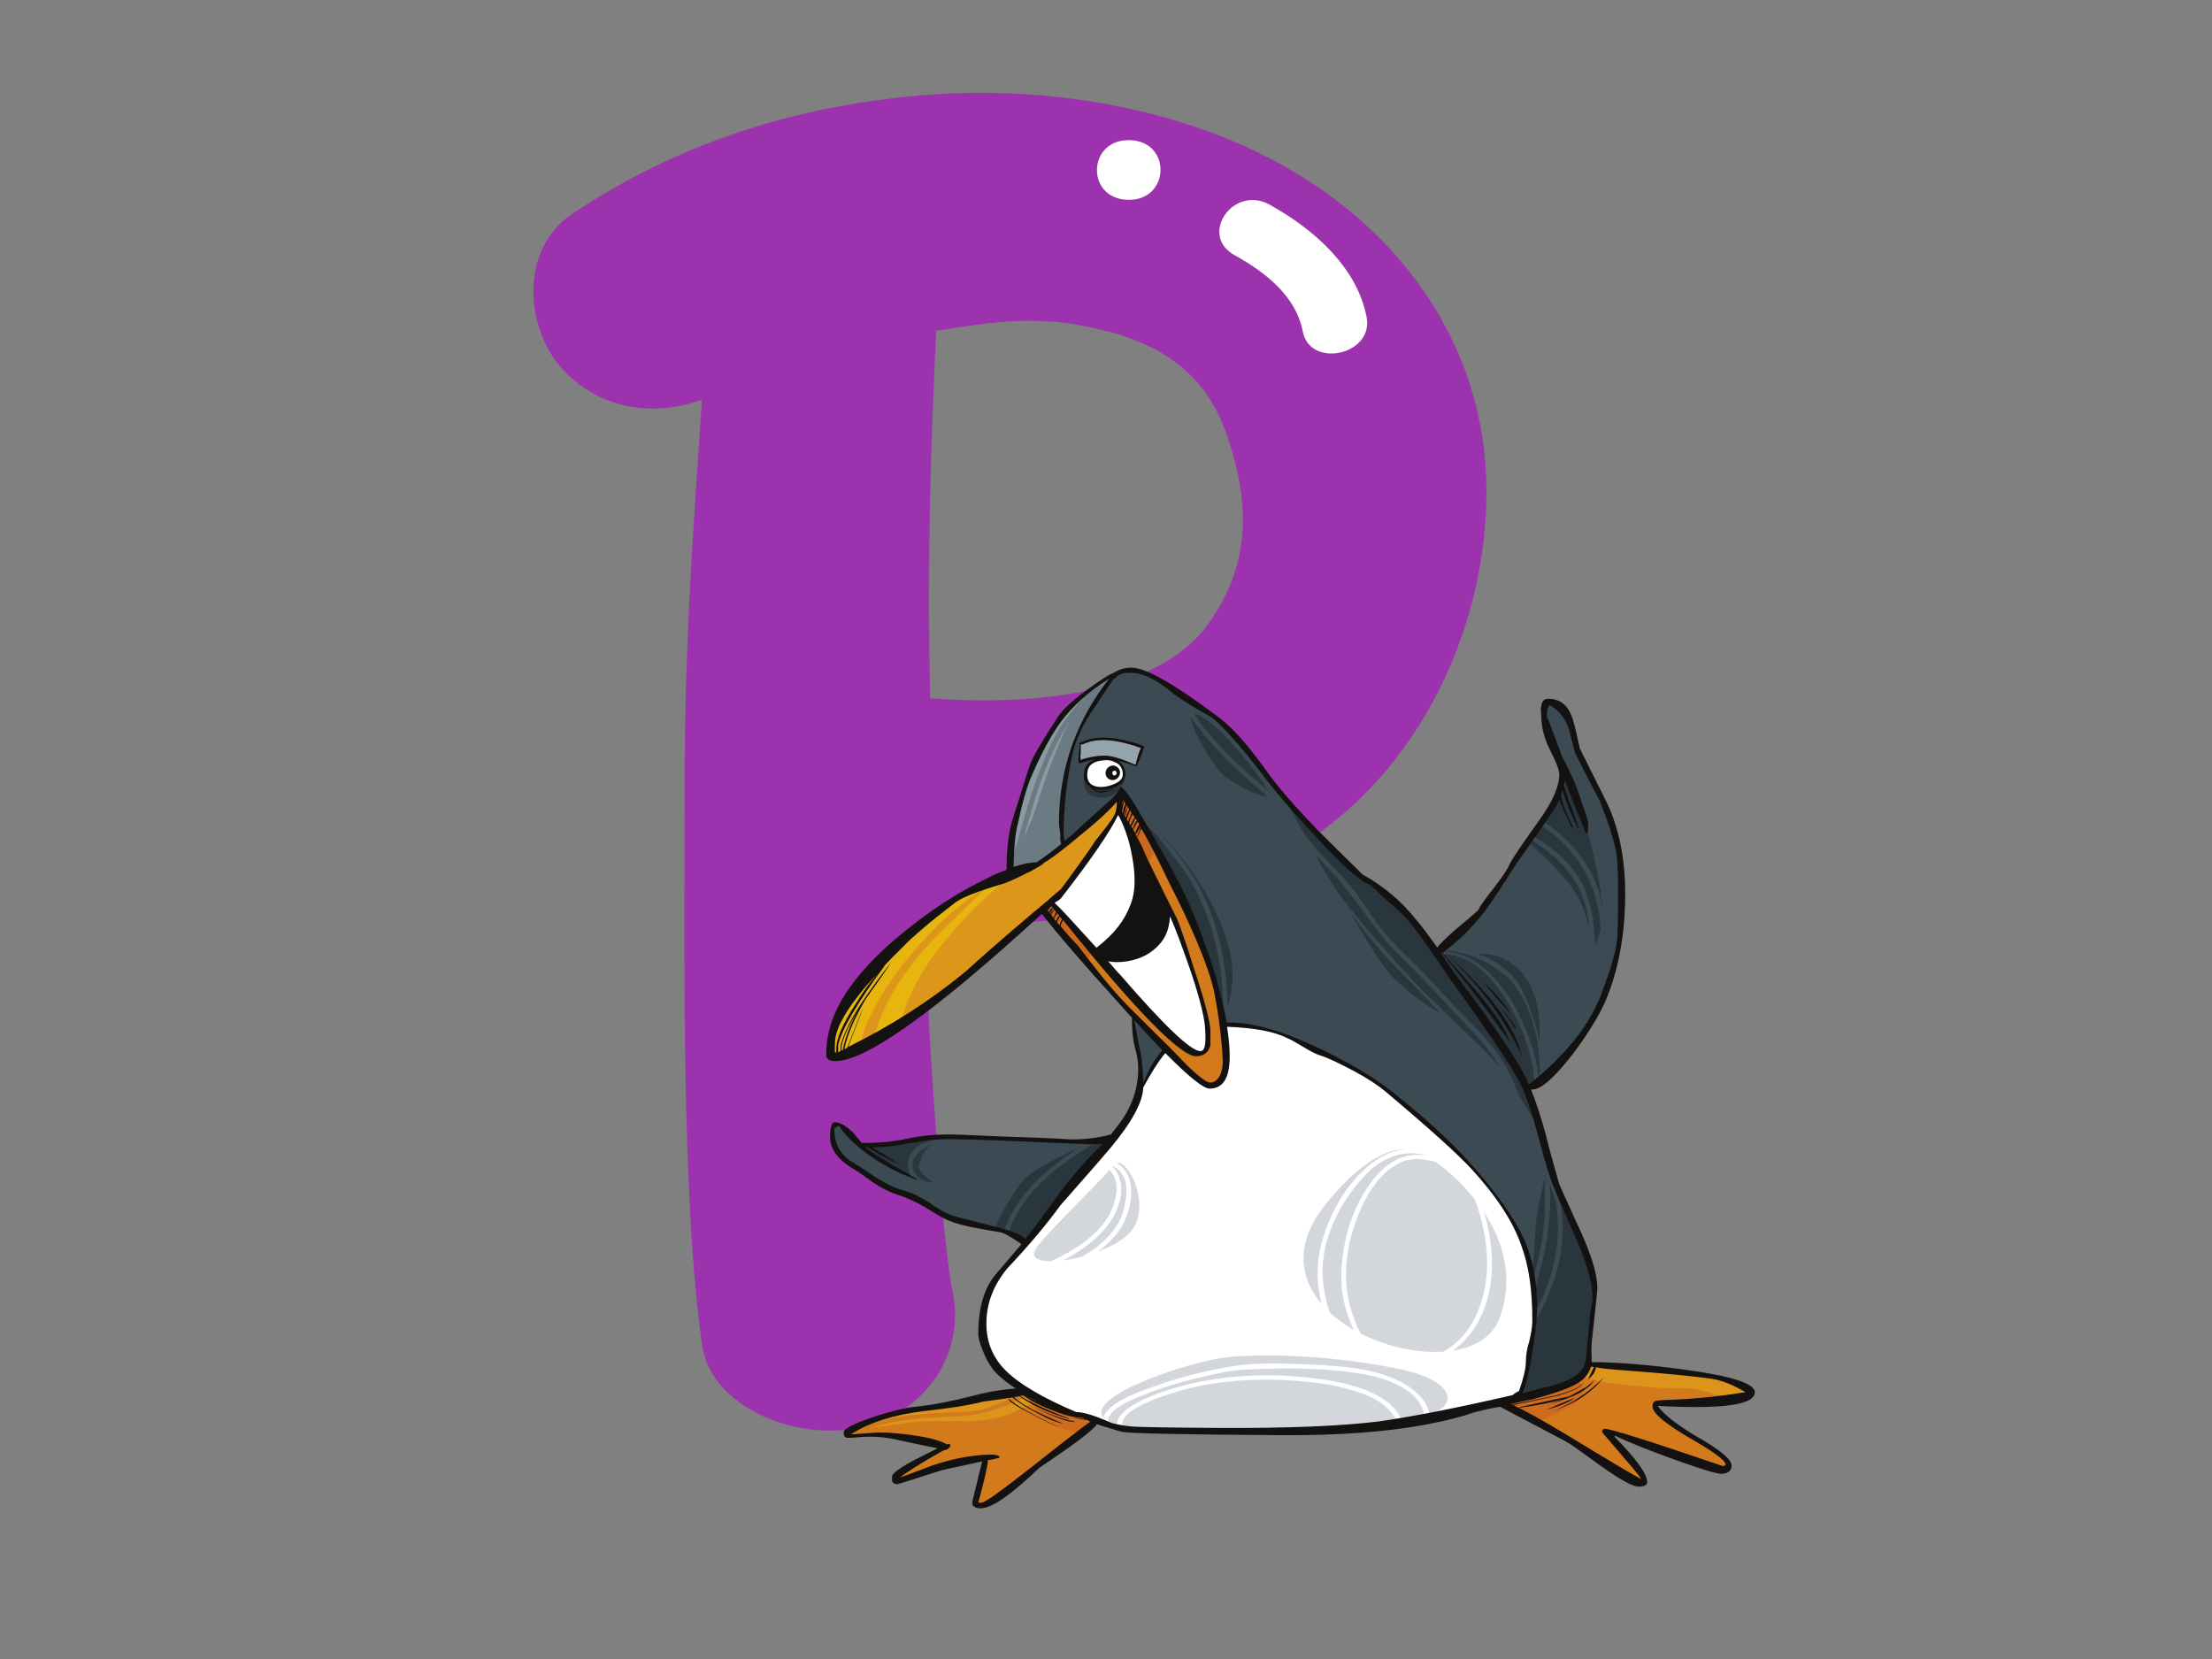 <?xml version="1.0" encoding="utf-8"?>
<!-- Generator: Adobe Illustrator 17.0.0, SVG Export Plug-In . SVG Version: 6.00 Build 0)  -->
<!DOCTYPE svg PUBLIC "-//W3C//DTD SVG 1.1//EN" "http://www.w3.org/Graphics/SVG/1.1/DTD/svg11.dtd">
<svg version="1.1" id="Layer_1" xmlns="http://www.w3.org/2000/svg" xmlns:xlink="http://www.w3.org/1999/xlink" x="0px" y="0px"
	 width="800px" height="600px" viewBox="0 0 800 600" enable-background="new 0 0 800 600" xml:space="preserve">
<rect x="0" y="0" width="800" height="600" fill="#808080" stroke="none"/>
<g>
	<g>
		<path fill="#9D32AE" d="M537.576,175.924c-0.564-47.323-27.051-88.894-70.643-114.379
			c-30.452-17.813-67.814-26.756-104.467-27.852c-9.871-0.304-19.687-0.027-29.31,0.792c-46.653,3.988-88.088,17.541-125.984,42.695
			c-19.943,13.217-17.417,43.174-2.114,58.021c13.958,13.544,32.14,15.197,48.797,9.418c-3.06,47.042-6.24,84.717-6.256,140.914
			c-0.014,56.188-1.299,148.669,6.378,201.173c3.249,22.183,33.793,34.64,57.049,29.565c24.622-5.369,38.242-27.599,33.406-49.533
			c-3.527-15.939-9.851-104.017-9.56-131.925c0.479-0.055,73.897,2.846,125.051-23.123
			C511.564,285.467,538.214,228.192,537.576,175.924z M436.817,225.88c-15.869,21.916-54.532,30.086-100.423,26.692
			c-1.054-43.436-0.078-87.337,2.206-132.938c13.779-2.073,30.977-5.591,50.781-2.211c26.556,4.531,45.635,14.898,54.194,39.508
			C452.134,181.532,452.689,203.946,436.817,225.88z"/>
		<path fill="#FFFFFF" d="M408.617,50.686c-15.324-0.456-16.109,21.119-0.788,21.58C423.153,72.721,423.936,51.141,408.617,50.686z"
			/>
		<path fill="#FFFFFF" d="M494.257,114.702c-3.422-17.818-18.706-31.624-35.11-40.696c-13.109-7.258-25.734,11.043-12.644,18.282
			c11.43,6.323,22.243,14.99,24.638,27.493C473.769,133.491,496.876,128.375,494.257,114.702z"/>
	</g>
	<g>
		<path fill="#FFFFFF" d="M414.747,383.424c-1.384,4.55-3.012,16.289-7.691,22.584c-4.669,6.281-14.58,14.645-22.757,24.591
			c-8.177,9.947-8.787,14.677-14.039,20.429c-5.257,5.761-15.743,14.644-14.688,30.431c1.048,15.786,14.81,21.469,22.929,26.609
			c8.126,5.121,17.974,5.181,26.066,7.861c8.089,2.675,34.743,1.253,52.695,1.874c17.953,0.631,51.573-3.389,73.038-8.529
			c21.465-5.139,30.124-0.884,30.921-31.909c0.788-31.034-9.418-62.653-34.18-83.833c-24.762-21.175-56.538-32.936-76.803-34.102
			C429.978,358.261,418.894,369.779,414.747,383.424z"/>
		<path fill="#3C4A54" d="M420.395,378.994c-0.11-0.175-0.283-0.304-0.488-0.369c-0.002-0.018-0.009-0.032-0.011-0.05
			c-0.085-0.313-0.318-0.447-0.578-0.502c-0.587-0.76-1.174-1.511-1.838-2.234c-0.189-0.202-0.412-0.272-0.619-0.253
			c-0.435-0.534-0.863-1.073-1.292-1.612c-0.53-0.903-1.131-1.685-1.877-2.528c-0.237-0.281-0.573-0.299-0.87-0.189
			c-0.145-0.152-0.283-0.304-0.431-0.465c-0.094-0.087-0.193-0.152-0.304-0.184c-0.221-0.599-0.525-1.156-0.988-1.644
			c-0.721-0.755-1.939,0.341-1.22,1.096c0.177,0.184,0.315,0.401,0.449,0.613c-0.018,0.097-0.011,0.203,0.033,0.327
			c0.092,0.267,0.186,0.543,0.276,0.815c-0.207,0.124-0.346,0.323-0.32,0.617c0.025,0.276,0.067,0.548,0.094,0.82
			c0.005,0.069,0.037,0.12,0.058,0.189c-0.034,0.074-0.058,0.161-0.062,0.267c-0.09,2.275,0.765,4.296,1.6,6.419
			c0.058,0.152,0.159,0.263,0.269,0.346c0.088,0.364,0.177,0.737,0.263,1.11c-0.021,0.041-0.028,0.097-0.039,0.148
			c-0.187,0.129-0.323,0.313-0.341,0.566c-0.115,1.8,0.27,3.495,0.629,5.231c-0.027,0.078-0.064,0.152-0.069,0.244
			c-0.06,0.599-0.12,1.197-0.18,1.8c-0.011,0.078,0,0.148,0.009,0.221c-0.074,0.368-0.15,0.732-0.225,1.101
			c-0.025,0.078-0.062,0.152-0.094,0.23c-0.302,0.834,1.117,1.386,1.561,0.608c0.187-0.345,0.315-0.649,0.415-0.962
			c0.67-1.616,1.515-3.159,2.273-4.753c0.129-0.17,0.239-0.35,0.355-0.52c0.041-0.051,0.083-0.083,0.117-0.133
			c0.053-0.097,0.094-0.166,0.14-0.249c0.009-0.018,0.018-0.037,0.03-0.055c0.285-0.483,0.375-0.654,0.47-1.027
			c0.018-0.042,0.042-0.083,0.055-0.124c0.014-0.033,0.005-0.06,0.009-0.083c0.004-0.009,0.007-0.009,0.007-0.014
			c0.124-0.24,0.216-0.419,0.304-0.594c0.311-0.276,0.587-0.548,0.836-0.829c0.187-0.046,0.362-0.143,0.479-0.299
			c0.435-0.562,0.532-0.677,0.642-1.031c0.228-0.193,0.346-0.359,0.461-0.576c0.196-0.129,0.339-0.323,0.339-0.598v-0.276
			C420.724,379.316,420.586,379.118,420.395,378.994z"/>
		<path fill="#3C4A54" d="M577.703,287.069c-0.032-0.069-0.074-0.124-0.113-0.184c-0.012-0.138-0.009-0.272-0.051-0.432
			c-0.919-3.343-2.613-6.286-4.352-9.275c-0.389-0.802-0.779-1.603-1.135-2.414c-0.207-0.483-0.532-0.847-0.917-1.105
			c-0.043-0.056-0.087-0.101-0.136-0.152c-0.734-6.714-1.542-18.213-10.705-18.992c-1.617-0.138-2.994,1.58-2.494,2.938
			c0.152,0.442,0.334,0.866,0.495,1.299c-0.127,0.396-0.166,0.815-0.088,1.234c1.329,7.06,4.419,13.539,7.88,19.885
			c-0.668,0.355-1.184,0.981-1.269,1.888c-0.309,3.27-1.251,6.452-2.549,9.584c-1.377,2.51-3.18,4.734-4.506,7.249
			c-0.12,0.05-0.23,0.087-0.355,0.161c-1.038,0.664-1.637,1.152-2.305,1.907c-0.343,0.263-0.64,0.581-0.82,1.022
			c-0.504,1.285-1.064,2.552-1.646,3.832c-4.426,6.719-9.091,13.415-13.883,19.821c-3.5,4.683-8.936,13.23-14.709,15.39
			c-2.273,0.852-3.555,1.663-4.686,3.422c-1.153-1.915-2.512-3.79-4.193-5.623c-6.259-6.839-12.114-16.357-21.384-19.931
			c-0.049-0.023-0.092-0.023-0.136-0.042c-0.348-0.29-0.681-0.58-1.009-0.866c-0.734-0.668-1.536-1.036-2.344-1.211
			c-3.968-4.49-8.352-8.64-12.372-13.097c-4.264-4.739-8.42-10.035-13.325-14.23c-0.244-0.216-0.511-0.387-0.776-0.543
			c-0.099-0.207-0.175-0.41-0.315-0.617c-5.337-7.98-12.314-19.553-20.997-24.771c-0.051-0.087-0.081-0.17-0.132-0.262
			c-3.203-5.195-8.543-8.234-13.818-11.509c-4.642-2.883-8.968-6.245-14.062-8.091c-1.427-1.036-3.401-1.529-5.844-1.331
			c-1.278,0.11-2.305,0.502-3.093,1.068c-0.371,0.111-0.741,0.253-1.121,0.461c-4.117,2.215-8.975,3.716-12.045,7.235
			c-0.315,0.364-0.573,0.76-0.799,1.156c-3.062,3.666-6.668,6.926-10.042,10.362c-0.447,0.465-0.958,0.672-1.471,0.723
			c-0.184,0.313-0.375,0.626-0.555,0.944c-0.138,0.308-0.323,0.562-0.534,0.773c-0.311,0.64-0.619,1.285-0.93,1.925
			c-0.108,0.231-0.258,0.41-0.431,0.562c-1.169,1.81-2.054,3.739-2.455,5.77c-0.138,0.263-0.279,0.516-0.403,0.779
			c-0.525,0.124-1.006,0.447-1.2,0.985c-1.384,3.758-2.613,7.47-3.396,11.315c-1.009,2.699-1.874,5.416-2.43,8.197
			c-0.797,2.422-1.319,4.882-1.326,7.438c-0.111,0.18-0.187,0.391-0.221,0.635c-0.362,2.459-0.387,4.785-0.348,7.276
			c0.007,0.074,0.037,0.124,0.043,0.198c-0.011,0.359-0.018,0.718-0.025,1.073c-0.005,0.033-0.021,0.046-0.023,0.074
			c-0.039,0.304-0.034,0.539-0.007,0.76v0.313c-0.009,0.571,0.276,0.958,0.668,1.211c0.573,0.737,1.844,0.802,2.54,0.184
			c0.117-0.11,0.209-0.207,0.304-0.304c0.414,0.34,0.997,0.543,1.607,0.447c1.69-0.29,2.989-0.981,4.147-1.842
			c0.53,0.133,1.066,0.027,1.437-0.447c0.384,0,0.78-0.138,1.119-0.502c0.872-0.917,1.771-1.778,2.678-2.639
			c0.557-0.474,1.11-0.967,1.651-1.451c0.394-0.009,0.771-0.138,1.048-0.465c0.636-0.728,1.101-1.294,1.584-1.921
			c0.719,0.406,1.695,0.373,2.264-0.52c0.539-0.857,1.114-1.667,1.69-2.491c0.26-0.06,0.516-0.18,0.73-0.419
			c0.44-0.373,0.831-0.755,1.211-1.151c0.7,0.368,1.686,0.308,2.33-0.489l0.018-0.018c0.499,0.143,1.048,0.051,1.494-0.465
			c0.099-0.115,0.166-0.216,0.258-0.327c0.002,0.004,0.011,0.004,0.016,0.014c0.025-0.042,0.05-0.083,0.071-0.129
			c0.938-1.142,1.688-2.294,2.232-3.528c0.371-0.52,0.744-1.05,1.119-1.575c0.182-0.083,0.357-0.198,0.504-0.359
			c0.145-0.161,0.272-0.299,0.396-0.447c0.537,0.189,1.163,0.148,1.688-0.35c1.64-1.547,3.074-3.219,4.158-5.139
			c0.196-0.359,0.237-0.728,0.166-1.064c0.002,0,0.009,0,0.011-0.005c0.203,0,0.406-0.065,0.557-0.221
			c0.177-0.184,0.571-0.202,0.626-0.037c0.224,0.732,0.629,1.414,1.25,1.976c0.129,0.119,0.274,0.249,0.419,0.364
			c5.201,7.24,8.411,15.496,13.59,22.86c0.019,0.037,0.046,0.069,0.072,0.092c0.046,0.589,0.198,1.202,0.516,1.828
			c3.316,6.429,6.714,12.88,9.335,19.577c2.111,5.402,3.339,10.9,6.092,16.095c0.138,0.258,0.288,0.484,0.456,0.7
			c-0.046,0.493-0.027,1.004,0.117,1.57c0.986,3.73,2.008,7.447,2.733,11.237c0.38,1.971,0.281,4.554,1.377,6.687
			c1.287,2.5,3.852,2.846,5.978,1.989c0.304,0.046,0.617,0.083,0.953,0.083c10.316-0.027,19.073,6.47,28.207,9.846
			c1.008,0.378,1.918,0.442,2.71,0.286c0.431,0.327,0.907,0.626,1.503,0.838c6.611,2.404,12.236,7.515,18.03,11.2
			c6.933,4.416,12.095,10.352,18.858,14.801c0.205,0.442,0.465,0.875,0.847,1.294c5.183,5.641,10.465,11.66,16.464,16.703
			c0.101,0.083,0.214,0.147,0.318,0.225c0.117,0.216,0.219,0.438,0.378,0.663c3.108,4.338,6.198,8.58,9.026,13.074
			c2.181,3.477,3.73,7.442,5.966,10.919c0.007,0.451,0.083,0.93,0.29,1.437c0.38,0.912,0.79,1.81,1.204,2.708
			c0.059,1.105,0.515,2.156,1.018,3.182c-0.03,0.461,0.055,0.958,0.219,1.469c-0.053,0.29-0.083,0.585-0.067,0.903
			c0.26,5.153,1.244,10.099,1.508,15.257c-0.011,0.184-0.018,0.373-0.03,0.557c-0.449,0.645-0.755,1.409-0.804,2.344
			c-0.138,2.758-0.429,5.484-0.562,8.216c-0.225,2.077-0.502,4.149-0.856,6.23c-0.044,0.258-0.034,0.498-0.039,0.751
			c-0.917,0.769-1.522,1.898-1.529,2.947c-0.002,0.368,0.076,0.737,0.191,1.092c-0.461,0.81-0.758,1.713-0.944,2.638
			c-0.067,0.318-0.074,0.636-0.053,0.949c-1.52,1.22-0.999,4.117,1.614,4.136h0.205c1.121,0.009,1.854-0.534,2.22-1.248
			c0.712-0.138,1.391-0.442,1.879-0.907c0.239,0.092,0.499,0.171,0.776,0.24c5.206,1.257,10.332-3.435,13.726-6.424
			c5.637-4.969,3.703-15.722,4.362-22.45c0.99-4.177,1.269-8.137,0.368-12.347c-0.175-0.806-0.518-1.442-0.958-1.943
			c-0.09-0.626-0.159-1.244-0.272-1.865c-0.64-3.413-2.701-7.511-4.748-10.915c0.159-0.695,0.129-1.451-0.235-2.28
			c-0.157-0.355-0.35-0.723-0.56-1.105c0.018,0,0.03-0.009,0.046-0.014c-0.449-0.705-0.845-1.441-1.225-2.178
			c-0.444-1.534-1.068-3.012-2.054-4.379c-0.302-0.691-0.62-1.372-0.926-2.058c-0.014-0.138-0.014-0.276-0.034-0.419
			c-1.283-7.35-5.086-14.465-6.929-21.815c-1.36-5.397-2.45-12.614-6.187-17.348c0.012-0.345,0-0.691-0.071-1.059
			c-0.133-0.7-0.302-1.391-0.495-2.068c0.797,0.419,1.858,0.502,2.597,0.033c7.212-4.619,15.386-12.59,18.655-20.148
			c0.081-0.184,0.127-0.368,0.157-0.539c1.282-1.529,2.424-3.118,3.026-5.093c0.364-0.193,0.661-0.521,0.904-0.935
			c1.674-1.51,2.402-3.725,2.19-5.872c0.914-1.626,1.791-3.274,2.545-4.997c3.23-7.437,4.803-14.916,5.468-22.86
			C588.247,316.86,584.572,301.166,577.703,287.069z M413.156,270.413c-0.044,0.129-0.037,0.253-0.014,0.368
			c-0.062,0.198-0.129,0.396-0.196,0.599c-0.371,0.953-0.73,1.907-1.124,2.86c-0.064,0.166-0.042,0.308,0.007,0.442l-0.007,0.018
			c-0.018,0.046-0.011,0.097-0.014,0.152c-0.028,0.055-0.055,0.11-0.078,0.175c-0.007,0.005-0.018,0.014-0.028,0.023
			c-0.03,0.069-0.048,0.124-0.08,0.189c0,0-0.002,0-0.007,0c-0.083,0.249-0.191,0.488-0.304,0.728
			c-0.15,0.368-0.281,0.751-0.403,1.137c-0.168-0.087-0.341-0.152-0.53-0.212c-0.896-0.438-1.808-0.834-2.729-1.225
			c-0.272-0.11-0.548-0.092-0.776,0.005c-0.064-0.027-0.124-0.046-0.184-0.069c-0.012-0.014-0.03-0.028-0.046-0.033
			c0,0,0,0-0.002,0.005c-0.069-0.023-0.131-0.06-0.203-0.087c-0.009,0-0.014,0-0.027,0c-0.283-0.189-0.573-0.378-0.868-0.562
			c-0.91-0.576-3.076-0.295-2.173,0.276c0.486,0.295,2.254,1.681,2.712,2.013c-0.037,0.175-0.035,0.359,0.078,0.506
			c0.113,0.147,0.221,0.295,0.332,0.442c0.092,0.194,0.168,0.378,0.228,0.553c-0.11,0.115-0.186,0.263-0.186,0.447
			c0.009,0.63,0.037,1.257,0.058,1.883c-0.117,0.092-0.21,0.207-0.24,0.368c-0.016,0.065-0.016,0.138-0.03,0.207h-0.004
			c-0.005,0.124-0.044,0.235-0.062,0.359c-0.042,0.042-0.094,0.097-0.127,0.161c-0.062,0.124-0.131,0.248-0.193,0.387
			c-0.097,0.06-0.173,0.143-0.235,0.249c-0.106,0.064-0.209,0.142-0.279,0.272c-0.097,0.207-1.098,0.497-1.312,0.907
			c-0.03,0.055-0.062,0.101-0.09,0.157c-0.302,0.106-1.253,0.515-1.538,0.663c-0.177,0.097-0.93,0.101-1.181,0.175
			c-3.037,0.907-5.328-0.009-7.871-1.377c-0.262-0.829-0.531-1.667-0.863-2.487c-0.09-0.323-0.175-0.654-0.249-0.986
			c0.189-1.013,0.438-2.013,0.845-3.007c0.018-0.041,0.011-0.078,0.018-0.12c0.044-0.092,0.083-0.184,0.124-0.276
			c0.981-0.35,1.952-0.691,2.765-1.34c0.829-0.658-0.378-1.768-1.209-1.096c-0.521,0.41-1.175,0.681-1.854,0.921
			c-0.281-0.074-0.61-0.037-0.866,0.143c-0.256,0.147-0.514,0.276-0.769,0.41c-0.295-0.221-0.654-0.364-1.034-0.323
			c-0.055,0.009-0.099,0.018-0.152,0.028c-0.053-0.125-0.119-0.249-0.191-0.373c0.44-2.086,0.723-4.177,0.962-6.286
			c0.021,0,0.033,0,0.058,0c4.435-1.267,9.369-1.805,14.133-1.322c2.574,0.581,5.16,1.184,7.606,2.077
			c0.053,0.069,0.113,0.148,0.198,0.198c0.126,0.092,0.246,0.193,0.373,0.281C413.268,270.155,413.206,270.283,413.156,270.413z"/>
		<path fill="#3C4A54" d="M397.178,412.409c-2.029,0.18-3.864,0.613-5.764,1.193c-1.015-0.594-2.275-0.903-3.74-0.686
			c-7.467,1.078-15.321-2.008-22.697-0.419c-4.501-0.709-9.102-0.958-13.673-1.202c-4.382-0.226-8.252,0.05-12.13,0.576
			c-0.307-0.12-0.661-0.189-1.069-0.184c-3.625,0.051-7.11,0.47-10.654,1.169c-4.904,0.972-9.464,0.93-14.407,1.41
			c-0.338,0.032-0.642,0.11-0.919,0.221c-0.186-0.101-0.378-0.193-0.566-0.299c-0.032-0.018-0.062-0.033-0.099-0.041
			c-0.686-0.751-1.363-1.52-2.056-2.261c-0.166-0.189-0.352-0.378-0.527-0.562c-0.412-0.433-0.829-0.856-1.262-1.266
			c-0.323-0.281-0.661-0.465-1.013-0.566c-0.018-0.889-0.566-1.727-1.816-1.99c0.092,0.065,0.182,0.133,0.276,0.207
			c-1.759-1.773-4.944,0.06-4.311,2.257c0.53,1.809,1.234,3.486,2.183,4.978c-0.097,0.359-0.076,0.783,0.131,1.248
			c1.027,2.344,2.747,3.887,4.835,4.877c0.164,0.161,0.348,0.304,0.587,0.438c0.629,0.332,1.257,0.64,1.886,0.93
			c1.921,1.004,3.714,2.123,5.487,3.408c0.488,0.359,1.015,0.53,1.543,0.567c0.514,0.29,1.045,0.58,1.577,0.861
			c0.101,0.598,0.474,1.156,1.232,1.492c1.469,0.645,2.788,1.068,4.299,1.34c1.602,0.502,3.208,0.995,4.84,1.418
			c0.52,0.576,1.153,1.092,1.932,1.525c1.554,0.861,3.161,1.625,4.776,2.372c0.276,0.29,0.566,0.571,0.928,0.843
			c5.694,4.311,12.213,6.958,18.983,6.779c0.212,0.148,0.442,0.267,0.714,0.355c4.078,1.29,8.402,1.916,11.462,4.914
			c1.098,1.073,3.258,0.847,4.039-0.451c2.319-3.896,6.401-6.571,8.42-10.647c0.196-0.405,0.272-0.801,0.258-1.184
			c2.248-2.261,4.382-4.633,5.533-7.479c0.231-0.341,0.472-0.677,0.696-1.027c0.147-0.216,0.225-0.456,0.281-0.695
			c3.56-3.731,7.762-6.913,11.594-10.422C400.418,415.071,399.51,412.206,397.178,412.409z"/>
		<path fill="#94A4AF" d="M412.492,270.104c-0.734-0.511-1.443-0.723-2.36-0.912c-0.046-0.014-0.083-0.005-0.126-0.005
			c-1.239-0.419-2.482-0.76-3.781-1.027c-0.11-0.018-0.212-0.018-0.311-0.004c-0.341-0.046-0.707-0.074-1.101-0.074
			c-1.301-0.368-2.53-0.69-3.884-0.585c-0.299-0.005-0.605,0.028-0.919,0.065c-0.168-0.046-0.307-0.069-0.431-0.078
			c-1.013-0.355-2.3-0.207-3.394,0.184c-1.041-0.023-1.907,0.212-2.731,0.737c-0.582,0.06-0.831,0.161-1.276,0.488
			c-0.06,0.023-0.12,0.037-0.175,0.055c-0.018,0.009-0.03,0.018-0.049,0.028c-0.536-0.193-1.276,0.046-1.236,0.668
			c0.092,1.621-0.221,3.187-0.435,4.789c-0.092,0.636,0.767,0.894,1.28,0.677c1.002-0.419,1.865-0.737,2.761-1.184
			c0.053,0,0.099,0.014,0.157,0.005c0.753-0.065,1.492-0.198,2.217-0.378c0.157-0.023,0.304-0.05,0.456-0.074
			c0.101,0.166,0.256,0.29,0.495,0.332c4.269,0.732,8.441,0.907,12.374,2.772c0.417,0.198,0.93,0.106,1.177-0.267
			c0.976-1.487,1.414-3.638,1.681-5.337C412.941,270.601,412.838,270.339,412.492,270.104z"/>
		<path fill="#FFFFFF" d="M405.87,277.528c-0.11-0.226-0.249-0.433-0.403-0.626c-0.999-1.451-2.994-3.09-4.587-2.487
			c-0.092-0.009-0.193,0-0.288,0c-0.308-0.074-0.613-0.125-0.916-0.133c-0.578-0.161-1.179-0.18-1.764,0.023
			c-0.283,0.101-0.546,0.207-0.81,0.322c-0.005-0.004-0.005-0.004-0.005-0.014c-0.044,0.018-0.085,0.041-0.122,0.06
			c-0.203,0.05-0.391,0.11-0.569,0.175c-0.589,0.069-1.142,0.272-1.607,0.631c-0.661,0.41-1.135,1.184-1.46,1.994
			c-0.007,0.014-0.011,0.032-0.016,0.046c-0.263,0.677-0.435,1.359-0.537,1.833c-0.47,2.233,0.15,4.72,2.883,5.324
			c0.189,0.046,0.364,0.055,0.541,0.046c0.087,0.027,0.186,0.046,0.279,0.069c1.098,0.387,2.5,0.346,3.491,0.203
			c0.82-0.115,1.761-0.461,2.65-0.894c1.207-0.497,2.236-1.11,3.051-2.127C406.787,280.595,406.563,278.992,405.87,277.528z"/>
		<path fill="#FFFFFF" d="M412.815,317.045c-0.702-4.813-0.797-9.422-3.643-13.447c0-2.077-0.605-4.2-1.826-5.839
			c-0.145-0.193-0.327-0.368-0.523-0.534c-0.352-0.935-0.801-1.81-1.598-2.538c-0.479-0.442-1.206-0.198-1.432,0.332
			c-0.166,0.419-1.939,1.865-2.363,2.712c-2.033,4.089-5.347,7.838-7.909,11.67c-4.543,6.792-7.594,10.947-12.204,15.46
			c-1.874,1.837,0.186,3.408,2.068,4.241c0.159,0.442,0.442,0.866,0.914,1.267c0.042,0.037,0.09,0.069,0.131,0.11
			c0.106,0.52,0.355,1.05,0.82,1.547c4.596,4.403,10.152,15.985,16.887,8.059c0.898,0.276,1.877,0.438,2.973,0.451
			c1.653,0.018,2.731-0.967,3.318-2.266c0.06-0.142,0.101-0.29,0.124-0.442c0.843-0.295,1.51-0.912,1.732-1.875
			c1.07-0.322,2.006-1.031,2.296-2.04C414.217,328.254,413.653,322.783,412.815,317.045z"/>
		<path fill="#FFFFFF" d="M432.829,356.502c0.159-0.479,0.2-1.013,0.051-1.579c-2.224-8.211-5.584-17.108-9.489-24.804
			c-1.418-2.791-6.597-1.483-6.39,1.534c0.025,0.391,0.06,0.769,0.094,1.152c-0.451,0.483-0.716,1.137-0.656,1.957
			c0.007,0.028,0.012,0.055,0.012,0.087c-0.315,0.263-0.594,0.576-0.811,0.926c-1.503,0.189-2.804,1.197-2.851,2.865
			c-1.036,0.295-1.863,1.004-2.04,2.1c-1.117,0.451-2.061,1.427-2.328,2.538c-0.216,0.055-0.431,0.119-0.631,0.212
			c-1.002-0.166-2.082,0.133-2.902,0.723c-2.768-1.856-7.368,0.916-5.086,3.882c0.29,0.378,0.62,0.732,0.921,1.105
			c0.016,0.018,0.018,0.046,0.033,0.065c1.045,1.916,2.922,3.454,4.324,5.149c0.09,0.359,0.267,0.728,0.555,1.105
			c0.534,0.686,1.096,1.358,1.663,2.031c1.225,1.907,2.379,3.855,3.951,5.6c3.258,3.625,6.779,6.995,10.32,10.389
			c2.294,2.197,5.43,5.904,8.847,6.775C442.35,383.364,435.095,361.107,432.829,356.502z"/>
		<path fill="#6C7A83" d="M400.848,244.504c-1.036,1.082-2.199,2.049-3.371,2.998c-0.196,0-0.403,0.05-0.571,0.184
			c-0.207,0.161-0.398,0.323-0.589,0.484c-0.215-0.009-0.422,0.05-0.592,0.225c-0.764,0.779-1.515,1.552-2.213,2.358
			c-0.603,0.53-1.172,1.092-1.736,1.658c-0.514-0.17-1.092-0.11-1.589,0.391c-0.175,0.17-0.327,0.35-0.495,0.53
			c-0.237,0.069-0.47,0.17-0.691,0.355c-1.577,1.317-2.759,2.759-3.606,4.43c-0.76,0.009-1.506,0.35-1.948,1.156
			c-0.338,0.663-0.702,1.308-1.068,1.952c-0.371,0.184-0.689,0.47-0.914,0.889c-0.81,1.52-1.639,3.026-2.459,4.541
			c-0.597,0.875-1.147,1.759-1.619,2.657c-0.108,0.129-0.205,0.272-0.286,0.438c-1.119,2.229-2.121,4.462-3.011,6.746
			c-1.2,2.473-2.084,4.983-2.837,7.668c-0.055,0.189-0.074,0.382-0.074,0.566c-0.456,1.34-0.836,2.708-1.087,4.136
			c-0.783,2.04-1.432,4.112-1.863,6.328c0,0.004,0,0.009,0,0.018c-0.288,0.258-0.502,0.598-0.594,1.041
			c-0.011,0.078-0.027,0.157-0.042,0.24c-0.115,0.225-0.209,0.465-0.246,0.732c-0.304,1.976-0.689,3.947-1.025,5.927
			c-0.034,0.193-0.076,0.377-0.108,0.575c0.002,0,0.007,0,0.007,0.005c-0.03,0.203-0.074,0.406-0.104,0.617
			c-0.027,0.175-0.021,0.345-0.002,0.506c-0.088,0.423-0.184,0.847-0.279,1.28c-0.108,0.175-0.196,0.378-0.232,0.617
			c-0.069,0.41-0.136,0.829-0.203,1.244c-0.03,0.189-0.037,0.364-0.03,0.53c-0.145,1.211-0.256,2.427-0.288,3.652
			c-0.108,1.875,2.199,2.768,3.852,2.031c4.474-1.985,13.24-3.772,14.849-8.966c0.96-3.109-0.147-7.207,0.235-10.504
			c0.435-3.781,0.771-7.336,0.458-11.034c0.149-0.276,0.244-0.608,0.263-0.981c0.046-1.225,0.193-2.431,0.38-3.619
			c0.247-1.133,0.521-2.261,0.831-3.385c0.085-0.18,0.143-0.391,0.177-0.608c0.23-0.82,0.474-1.63,0.744-2.441
			c0.085-0.267,0.097-0.511,0.081-0.751c0.589-1.418,1.13-2.855,1.612-4.31c1.607-2.496,2.929-5.117,4.064-7.801
			c0.173-0.051,0.327-0.152,0.445-0.336c1.487-2.349,2.604-4.872,3.992-7.267c1.4-2.418,3.657-4.347,5.124-6.742
			C402.642,244.706,401.511,243.813,400.848,244.504z"/>
		<path fill="#DC9619" d="M401.87,290.21c-1.335,2.054-3.244,3.67-5.121,5.305c-0.41-0.009-0.822,0.115-1.162,0.47
			c-2.699,2.777-5.312,5.614-8.126,8.285c-1.847,1.474-3.574,3.071-5.455,4.522c-0.216,0.17-0.346,0.359-0.435,0.566
			c-0.136,0.06-0.285,0.12-0.428,0.198c-0.426,0.101-0.847,0.272-1.257,0.553c-0.288,0.198-0.576,0.405-0.859,0.612
			c0-0.004-0.004-0.004-0.011-0.009c-0.062,0.055-0.122,0.106-0.184,0.157c-0.923,0.686-1.867,1.409-2.848,2.049
			c-0.642,0.295-1.266,0.598-1.881,0.916c-0.751,0.327-1.508,0.64-2.298,0.907c-0.371,0.129-0.693,0.295-0.99,0.465
			c-0.642-0.138-1.333-0.17-2.033-0.06c-5.482,0.926-10.76,4.062-15.828,6.084c-3.804,1.529-6.876,3.753-9.853,6.189
			c-0.486,0.175-0.967,0.442-1.419,0.824c-0.539,0.4-1.027,0.852-1.474,1.321c-0.522,0.474-1.015,0.967-1.568,1.414
			c-0.474,0.401-0.785,0.875-0.972,1.395c-1.078,0.834-2.19,1.608-3.313,2.354c-0.382,0.161-0.755,0.364-1.094,0.654
			c-0.168,0.138-0.325,0.276-0.49,0.41c-2.469,1.649-4.875,3.353-6.894,5.591c-0.035,0.023-0.069,0.06-0.099,0.083
			c0.002,0.004,0.011,0.009,0.014,0.009c-0.23,0.258-0.477,0.502-0.693,0.774c-0.341,0.433-0.553,0.847-0.681,1.271
			c-0.161,0.115-0.32,0.235-0.477,0.364c-4.138,2.275-7.497,5.342-9.851,9.279c-0.295,0.502-0.447,1.018-0.497,1.525l0,0
			c-0.506,0.295-0.979,0.681-1.377,1.211c-0.406,0.539-0.795,1.078-1.193,1.607c-0.401,0.189-0.797,0.433-1.181,0.764
			c-5.975,5.245-8.411,11.278-10.067,18.564c-0.757,3.334,2.8,6.088,6.258,4.425c3.367-1.621,6.335-3.799,9.024-6.258
			c0.03-0.014,0.06-0.018,0.094-0.032c10.019-4.094,17.751-9.855,25.177-16.293c0.626-0.148,1.25-0.41,1.854-0.847
			c11.748-8.538,22.038-18.412,32.155-28.437c0.145-0.05,0.292-0.074,0.435-0.133c1.338-0.53,2.468-1.271,3.466-2.146
			c0.235-0.157,0.46-0.332,0.674-0.548c1.253-1.262,2.634-2.395,3.979-3.569c0.09-0.074,0.131-0.152,0.207-0.231
			c0.207-0.101,0.406-0.257,0.576-0.46c0.732-0.889,1.414-1.815,2.074-2.745c1.17-1.35,2.231-2.768,3.327-4.2
			c0.173-0.23,0.23-0.47,0.242-0.7c0.253-0.12,0.499-0.286,0.691-0.557c0.693-0.976,1.333-1.975,1.994-2.966
			c0.014-0.023,0.03-0.046,0.042-0.069c0.649-0.972,1.257-1.962,1.883-2.947c0.564,0.05,1.131-0.138,1.478-0.746
			c3.03-5.296,8.545-9.864,9.588-15.948C405.271,289.773,402.927,288.575,401.87,290.21z"/>
		<path fill="#D37A1D" d="M441.615,369.208c0.005-0.133,0.03-0.249-0.002-0.391c-0.053-0.226-0.097-0.442-0.149-0.663
			c-0.341-3.039-1.577-9.422-1.614-9.537c-0.668-3.15-2.316-8.782-2.413-9.15c-0.873-3.238-3.516-7.815-4.799-10.915
			c-1.149-3.182-2.355-6.346-3.693-9.473c-0.221-0.516-0.638-0.82-1.091-0.958c-0.486-1.156-0.965-2.298-1.418-3.463
			c-0.117-0.285-0.297-0.502-0.507-0.663c-0.447-0.939-0.909-1.87-1.376-2.804c-0.018-0.157-0.035-0.313-0.113-0.479
			c-0.663-1.451-1.432-2.841-2.229-4.223c-1.172-2.924-2.597-5.655-4.334-8.377c-2.689-6.498-6.265-12.641-10.327-18.559
			c-1.057-1.557-3.456-0.525-3.129,1.184c1.119,5.895,5.204,10.504,7.629,15.897c0.336,0.875,0.658,1.75,1.02,2.621
			c0.149,0.35,0.398,0.581,0.681,0.76c0.007,0.212,0.062,0.429,0.175,0.654c1,1.994,2.13,3.91,3.284,5.816
			c-0.126,0.359-0.103,0.755,0.138,1.137c1.828,2.897,3.505,5.853,5.137,8.842c1.28,2.722,2.547,5.439,3.583,8.253
			c0.005,0.009,0.014,0.014,0.019,0.023c0.822,2.584,1.649,5.172,2.471,7.751c0.124,0.391,0.394,0.663,0.734,0.847
			c0,0.004,0,0.004,0,0.014c-0.147,0.285-0.207,0.626-0.055,1.041c0.866,2.344,1.697,4.669,2.425,7.027
			c0.329,1.446,0.702,2.874,1.195,4.324c0.025,0.074,0.074,0.115,0.106,0.184c0.723,2.855,1.621,5.664,2.839,8.432
			c0.101,0.235,0.804,2.685,0.96,3.357c0.069,0.506,0.148,0.986,0.228,1.46c-0.099,0.184-0.159,0.401-0.132,0.649
			c0.012,0.143,0.042,0.276,0.062,0.419h-0.002c0.046,0.258,0.069,0.53,0.115,0.797c0.12,0.833,0.237,1.671,0.387,2.496
			c0.078,0.672,0.122,1.354,0.168,2.036c-0.147,0.212-0.269,0.451-0.313,0.764c-0.065,0.323-0.104,0.654-0.141,0.976
			c-0.009,0.028-0.03,0.046-0.039,0.078c-0.092,0.608-0.235,1.211-0.407,1.805c-0.034,0.051-0.088,0.069-0.122,0.129
			c-0.345,0.553-0.764,1.013-1.241,1.409c-0.472-0.175-1.027-0.12-1.55,0.24c-0.55-0.534-1.534-0.626-2.229-0.253
			c-0.32-0.175-0.649-0.332-0.962-0.521c-0.295-0.157-0.573-0.202-0.843-0.207c-0.774-0.506-1.548-1.022-2.379-1.487
			c-0.442-0.249-0.873-0.295-1.241-0.208c-0.302-0.341-0.601-0.672-0.896-1.004c-0.037-0.18-0.11-0.364-0.244-0.557
			c-0.682-0.962-1.437-1.861-2.236-2.717c0.014-0.276-0.049-0.562-0.283-0.866c-2.763-3.587-6.093-6.567-9.632-9.427
			c-2.701-3.109-5.556-6.065-8.948-8.644c-0.346-0.391-0.696-0.779-1.05-1.161c-0.486-0.995-0.999-1.943-1.561-2.846
			c0.005-0.249-0.025-0.484-0.138-0.709c-2.072-3.928-5.277-6.857-8.618-9.791c-2.618-3.371-5.151-6.765-8.388-9.712
			c-0.454-0.415-1.043-0.483-1.575-0.364c0-0.005,0.002-0.014,0.002-0.014c-0.016-0.193-0.449-1.547-0.449-1.474
			c0.011-2.049-3.169-1.962-3.426-0.018c-0.514,3.882,4.905,7.668,7.642,10.385c1.442,1.971,2.871,3.463,4.875,4.987
			c-0.087,0.456-0.014,0.935,0.348,1.331c0.018,0.018,0.03,0.033,0.048,0.055c-0.048,0.401,0.058,0.82,0.403,1.202
			c1.492,1.635,2.917,3.293,4.347,4.96c0.046,0.138,0.092,0.281,0.203,0.419c2.238,2.984,4.483,5.844,7.141,8.538
			c0.182,0.189,0.396,0.304,0.614,0.378c1.384,1.617,2.848,3.168,4.433,4.688c0.467,0.442,0.99,0.534,1.471,0.442
			c0.191,0.198,0.384,0.396,0.58,0.598c-0.014,0.359,0.115,0.737,0.474,1.073c1.186,1.119,2.397,2.173,3.638,3.196
			c-0.067,0.41,0.055,0.847,0.493,1.239c1.601,1.427,3.212,2.855,4.815,4.283c1.563,1.552,3.026,3.182,4.453,4.859
			c1.071,1.368,2.183,2.703,3.311,4.039v0.009c0.092,0.101,0.177,0.212,0.269,0.313c0.603,0.714,10.021,10.449,13.903,4.145
			C444.457,386.371,444.038,375.544,441.615,369.208z"/>
		<path fill="#CE671E" d="M412.048,306.632c0.336,0.875,0.658,1.75,1.02,2.621c0.149,0.35,0.398,0.581,0.681,0.76
			c0.007,0.212,0.062,0.429,0.175,0.654c0.293,0.585,0.613,1.147,0.923,1.718c0.946-1.557,1.898-3.122,2.848-4.679
			c-2.669-6.337-6.169-12.36-10.147-18.154c-1.057-1.557-3.456-0.525-3.129,1.184C405.538,296.63,409.623,301.24,412.048,306.632z"
			/>
		<path fill="#CE671E" d="M391.193,344.367c-0.087,0.456-0.014,0.935,0.348,1.331c0.018,0.018,0.03,0.033,0.048,0.055
			c-0.048,0.401,0.058,0.82,0.403,1.202c0.297,0.323,0.571,0.668,0.863,0.99c0.043-0.078,0.097-0.143,0.142-0.216
			c0.907-1.405,1.785-2.846,2.685-4.26c-1.02-0.995-2.089-1.943-3.171-2.892c-2.618-3.371-5.151-6.765-8.388-9.712
			c-0.454-0.415-1.043-0.483-1.575-0.364c0-0.005,0.002-0.014,0.002-0.014c-0.016-0.193-0.449-1.547-0.449-1.474
			c0.011-2.049-3.169-1.962-3.426-0.018c-0.514,3.882,4.905,7.668,7.642,10.385C387.76,341.351,389.19,342.843,391.193,344.367z"/>
		<path fill="#D37A1D" d="M605.804,496.84c-3.544-1.335-7.066-2.068-10.707-2.118c-3.086-0.272-6.132-0.387-9.236,0.069
			c-2.699-0.465-5.388-0.603-8.229-0.631c-0.049,0-0.083,0.014-0.129,0.014c-0.725-0.581-2.118-0.368-2.542,0.423
			c-0.088,0.207-0.216,0.406-0.325,0.608c-3.799,3.035-7.486,5.66-12.293,7.313c-2.878,0.986-5.584,1.644-8.207,2.676
			c-2.477,0.497-4.983,0.926-7.476,1.501c-1.798,0.41-1.474,2.445-0.021,2.993c1.492,0.576,2.919,0.829,4.379,0.954
			c0.131,0.115,0.29,0.212,0.479,0.276c5.653,4.149,12.897,7.515,18.957,10.956c4.444,2.514,8.536,4.518,12.324,7.953
			c2.701,2.441,5.151,4.513,8.492,6.208c1.534,0.779,3.145-0.732,2.36-2.109c-0.935-1.658-2.3-3.118-3.723-4.55
			c-0.065-0.078-0.127-0.161-0.182-0.24c-2.379-3.389-4.761-6.852-7.951-9.551c-0.131-0.116-0.256-0.258-0.391-0.374
			c0.097-0.097,0.203-0.175,0.276-0.308c0.343-0.585,0.582-1.018,0.785-1.432c1.232,0.405,2.48,0.783,3.725,1.128
			c2.165,0.986,4.509,1.704,6.816,2.192c3.351,1.621,6.892,2.436,10.606,3.362c0.511,0.125,1.013,0.272,1.515,0.419
			c1.334,0.539,2.657,1.114,3.961,1.736c3.633,1.736,6.956,3.445,11.05,4.025c0.256,0.042,0.493,0.023,0.721-0.014
			c0.186,0.184,0.375,0.355,0.559,0.553c0.983,1.05,2.945,0.212,2.927-1.082c-0.03-2.146-0.976-2.998-3.007-3.486
			c-2.636-2.28-5.494-4.011-8.768-5.706c-0.804-0.474-1.651-0.879-2.561-1.216c-0.235-0.166-0.47-0.346-0.716-0.506
			c-3.09-3.182-6.3-6.153-10.145-8.64c-0.205-0.133-0.422-0.202-0.622-0.235c0.182-0.967,0.537-1.865,1.204-2.625
			c0.304,0.138,0.659,0.216,1.073,0.147c1.135-0.152,2.268-0.355,3.396-0.58c0.444-0.078,0.893-0.166,1.34-0.258
			c8.393,0.7,15.743-0.253,24.23-0.788c0.907-0.06,1.743-0.649,1.718-1.543C631.321,497.614,614.354,496.426,605.804,496.84z"/>
		<path fill="#D37A1D" d="M392.872,512.254c-5.6-0.369-10.044-1.999-14.371-4.186c-0.055-0.401-0.276-0.797-0.712-1.092
			c-3.062-2.063-5.061-3.131-7.278-3.357c-0.088-0.023-0.164-0.055-0.247-0.083c-0.479-0.166-0.898-0.115-1.236,0.051
			c-1.589,0.087-3.389,0.525-5.805,1.294c-0.06,0.023-0.106,0.055-0.157,0.083c-9.452,0.415-18.467,2.961-27.608,4.96
			c-0.012,0-0.025-0.009-0.039-0.009c-2.328-0.014-2.669,0-4.412,0.313c-2.936,0.17-5.277,0.585-8.126,1.524
			c-0.244,0.078-0.447,0.216-0.631,0.368c-0.716,0.069-1.425,0.134-2.146,0.184c-0.82,0.05-1.352,0.511-1.563,1.064
			c-0.111,0-0.207,0-0.318,0.005c-0.581,0.014-0.997,0.239-1.276,0.557c-2.065,0.198-3.942,0.843-5.197,2.349
			c-0.965-0.009-1.936-0.018-2.894-0.028c-0.937-0.005-1.72,0.705-1.725,1.547l-0.007,0.617c-0.009,1.598,2.155,1.911,3.037,0.958
			c11.034,0.097,22.294,0.479,32.941,3.21c-0.442,0.23-0.884,0.47-1.331,0.705c-0.08,0.05-0.145,0.11-0.214,0.161
			c-6.166,2.031-11.812,5.508-16.687,9.404c-1.66,1.331,0.755,3.537,2.404,2.215c0.463-0.364,0.937-0.728,1.416-1.096
			c0.129,0,0.247,0,0.389-0.037c4.541-1.349,8.86-3.196,13.461-4.403c4.58-1.188,9.535-1.276,14.368-1.653
			c-1.181,4.72-2.452,9.446-3.472,14.165c-0.302,1.405,1.101,2.326,2.505,1.773c2.466-0.986,4.417-2.385,6.16-3.988
			c0.062-0.032,0.11-0.046,0.168-0.083c1.269-1.027,2.501-2.049,3.703-3.09c0.481-0.401,0.96-0.797,1.437-1.197
			c0.44,0.055,0.916-0.051,1.349-0.465c1.941-1.814,3.843-3.661,5.8-5.462c0.069-0.055,0.143-0.115,0.212-0.18
			c1.181-0.912,2.406-1.814,3.73-2.703c0.366-0.248,0.581-0.562,0.68-0.884c0.447-0.304,0.847-0.599,1.248-0.889
			c0.221-0.06,0.442-0.157,0.645-0.313c0.143-0.097,0.29-0.203,0.431-0.304c0.249-0.005,0.505-0.06,0.76-0.221
			c4.232-2.593,8.241-5.798,11.801-9.128C395.147,513.898,394.346,512.346,392.872,512.254z"/>
		<path fill="#8B99A2" d="M375.448,280.374c2.429-6.295,5.035-13.111,8.957-18.789c2.703-3.915,5.966-7.732,9.268-11.375
			c-1.761,1.354-3.933,2.97-5.715,4.158c-3.636,2.422-6.578,6.784-9.895,13.498c-3.318,6.701-7.849,16.574-9.203,23.786
			c-1.218,6.489-2.358,14.317-2.512,17.771C369.471,299.771,371.773,289.888,375.448,280.374z"/>
		<path fill="#8B99A2" d="M384.449,264.693c-3.327,5.991-6.123,12.383-8.333,18.78c-2.275,6.585-4.076,13.304-6.061,19.964
			c1.66-3.417,3.548-7.737,4.907-12.144c3.007-9.777,6.779-19.351,9.436-25.669c0.767-1.828,2.141-4.099,3.703-6.397
			C386.735,261.018,385.478,262.842,384.449,264.693z"/>
		<path fill="#2A363E" d="M393.079,286.148c-2.367-4.163-0.292-6.797-0.292-6.797s-0.833,3.873,1.416,5.25
			c2.252,1.368,6.645,0.999,8.278,0.175c1.628-0.82,3.166-1.911,3.871-3.362c0.702-1.455,0.668,4.716-5.552,6.76
			C398.313,288.994,394.24,288.193,393.079,286.148z"/>
		<path fill="#2A363E" d="M428.965,313.02c4.946,7.138,8.628,14.986,10.986,23.137c2.643,9.146,3.931,18.554,4.036,27.981
			c1.596-4.914,3.134-13.553-0.288-24.168c-5.506-17.039-15.694-29.805-23.24-37.486
			C423.391,305.928,426.423,309.345,428.965,313.02z"/>
		<path fill="#2A363E" d="M442.343,368.181c0.352-11.877-1.225-23.855-5.153-35.101c-2.878-8.234-6.884-16.233-12.646-23.15
			c-3.116-3.744-6.047-8.11-9.758-11.371c-0.682-0.594-1.395-1.174-2.098-1.777c3.898,6.415,13.668,22.837,17.173,31.638
			c4.426,11.103,8.2,21.819,9.662,27.272c1.462,5.448,2.604,12.89,2.604,12.89S442.217,368.425,442.343,368.181z"/>
		<path fill="#2A363E" d="M550.454,369.171c2.929,6.387,5.574,13.912,6.03,21.289c1.061-5.047,0.186-20.811-7.598-32.591
			c-7.845-11.872-25.388-15.183-28.273-13.664C535.082,343.271,545.529,358.436,550.454,369.171z"/>
		<path fill="#2A363E" d="M554.839,392.252c0.048-7.193-2.314-14.645-5.054-21.032c-4.538-10.559-14.587-27.055-29.056-26.06
			c1.828,2.841,9.072,14.078,13.122,20.005c4.663,6.829,10.38,16.399,13.346,20.295c2.972,3.91,4.875,7.414,4.875,7.414
			S553.42,393.108,554.839,392.252z"/>
		<path fill="#2A363E" d="M533.989,344.952c0,0,12.395,2.989,17.451,15.068c5.052,12.084,5.236,16.749,5.236,16.749
			s1.807-13.797-5.19-23.551C544.489,343.455,533.989,344.952,533.989,344.952z"/>
		<path fill="#2A363E" d="M572.516,324.648c-3.309-9.252-10.38-15.506-18.713-20.94c-0.562,0.696-0.914,1.11-0.914,1.11
			s10.217,8.612,16.153,16.818c2.986,4.117,4.658,9.754,5.832,14.129C574.505,331.975,573.798,328.24,572.516,324.648z"/>
		<path fill="#2A363E" d="M579.067,325.495c0.163,0.728,0.324,1.469,0.467,2.229c-0.138-1.718-0.352-3.537-0.654-5.457
			c-1.637-10.5-4.642-21.249-6.017-27.438c-1.368-6.194-5.045-13.447-7.585-17.541c0,0-0.189,8.432-3.007,14.055
			c-0.96,1.907-2.344,4.062-3.758,6.093C568.887,304.067,576.455,314.125,579.067,325.495z"/>
		<path fill="#2A363E" d="M576.87,341.71c0.955-1.814,1.628-3.772,2.007-5.752c-0.138-3.514-0.674-6.963-1.467-10.058
			c-2.816-11.066-9.682-20.659-19.823-27.166c-1.009,1.4-1.987,2.685-2.784,3.703c7.872,5.089,15.186,11.089,18.524,19.581
			C575.836,328.369,576.681,335.019,576.87,341.71z"/>
		<path fill="#2A363E" d="M533.673,374.305c-9.309-9.846-18.419-19.811-28.083-29.362c-9.132-9.026-14.9-20.028-23.761-29.271
			c-2.236-2.33-4.386-4.711-6.454-7.147c3.449,6.203,6.744,11.937,8.676,14.566c5.303,7.221,15.494,19.139,25.055,29.496
			c9.563,10.361,27.007,26.015,32.738,32.651c0.334,0.382,0.681,0.811,1.038,1.266C540.291,382.098,537.141,377.976,533.673,374.305
			z"/>
		<path fill="#2A363E" d="M557.102,408.066c-0.41-2.533-3.977-12.655-5.455-16.169c-1.476-3.5-8.264-12.485-12.922-19.899
			c-4.658-7.405-13.574-17.574-17.808-24.007c-4.241-6.443-5.747-9.469-10.173-15.418c-4.423-5.95-9.994-9.39-14.253-12.715
			c-4.257-3.325-9.155-7.244-13.834-11.545c0,0-0.525-0.751-4.732-4.937c-3.221-3.201-10.673-11.416-13.809-15.368
			c1.442,2.505,3.82,6.894,6.491,11.799c0.515,0.76,1.034,1.529,1.563,2.284c3.935,5.637,9.074,10.412,13.751,15.528
			c4.186,4.573,7.493,9.468,10.903,14.534c3.942,5.885,9.026,10.757,14.173,15.768c5.045,4.918,9.627,10.177,14.428,15.285
			c4.563,4.845,9.576,9.523,13.788,14.626c4.189,5.075,7.668,11.352,9.892,17.886C553.452,402.715,557.36,409.673,557.102,408.066z"
			/>
		<path fill="#2A363E" d="M488.079,329.723c0,0,8.904,11.909,14.005,17.191c5.1,5.273,15.303,15.639,18.068,18.564
			c2.763,2.933-13.652-7.654-19.162-15.271C495.478,342.594,488.079,329.723,488.079,329.723z"/>
		<path fill="#2A363E" d="M390.705,414.776c-5.321,2.404-13.693,6.686-17.797,9.546c-5.805,4.053-12.973,19.176-12.973,19.176
			l3.219,1.695C367.647,431.944,378.474,422.637,390.705,414.776z"/>
		<path fill="#2A363E" d="M364.683,445.999l1.223,0.64l5.766,2.367c0,0,9.931-12.582,16.836-21.097
			c6.91-8.515,12.955-15.865,12.955-15.865s-2.303,0.317-4.357,0.635C382.934,421.131,369.655,430.968,364.683,445.999z"/>
		<path fill="#2A363E" d="M337.34,413.896c-0.283,0.106-0.569,0.184-0.845,0.309c-4.276,1.847-8.667,5.913-5.392,10.408
			c0.513,0.696,1.105,1.327,1.743,1.916c1.577,0.557,2.938,0.953,3.868,1.096c2.781,0.396-5.549-2.763-4.237-6.834
			C333.435,417.82,334.508,415.37,337.34,413.896z"/>
		<path fill="#2A363E" d="M328.409,422.241c-0.555-6.342,4.365-9.031,10.332-10.302c-2.206,0.148-4.481,0.304-6.632,0.488
			c-8.568,0.728-19.982,2.058-19.982,2.058s3.889,3.882,9.643,7.023c2.521,1.372,5.151,2.625,7.564,3.643
			C328.839,424.253,328.498,423.295,328.409,422.241z"/>
		<path fill="#2A363E" d="M558.382,443.227c0.555-5.683,0.387-11.241,0.216-16.919c-1.312,5.577-3.081,13.714-3.242,17.711
			c-0.196,4.9-1.165,12.982-1.052,18.946C556.25,456.494,557.724,449.923,558.382,443.227z"/>
		<path fill="#2A363E" d="M555.037,474.887c3.341-6.042,5.872-12.434,7.198-19.102c1.319-6.673,1.713-13.59,0.521-20.304
			c-0.461-2.57-1.485-5.02-2.381-7.506c0.071,0.728,0.136,1.409,0.173,2.035c0.375,6.194-0.223,12.48-1.169,18.619
			c-0.986,6.369-2.641,12.609-4.677,18.752c0.021,0.116,0.039,0.24,0.066,0.355C555.152,469.425,555.177,472,555.037,474.887z"/>
		<path fill="#2A363E" d="M576.059,462.182c-0.965-5.475-2.353-10.085-5.305-15.934c-2.749-5.434-7.838-18.246-10.231-24.408
			c0.33,2.957,1.649,5.632,2.651,8.492c1.006,2.878,1.531,5.872,1.761,8.879c0.481,6.106,0.12,12.277-1.331,18.26
			c-1.803,7.442-4.859,14.465-8.833,21.073c-0.486,5.499-1.322,11.181-1.458,13.484c-0.237,4.076-2.662,14.17-2.662,14.17
			s15.436-4.191,19.305-7.083c3.878-2.892,4.315-4.835,4.559-8.727c0.242-3.882,1.359-10.868,1.824-15.929
			C576.801,469.416,577.028,467.662,576.059,462.182z"/>
		<path fill="#2A363E" d="M439.995,268.492c4.101,4.508,8.51,8.759,13.122,12.83c1.8,1.589,3.626,3.154,5.457,4.725
			c-0.138-0.313-0.302-0.64-0.539-1.031c-4.711-7.709-15.418-20.102-20.203-23.653c-2.869-2.123-4.697-3.016-5.775-3.058
			C434.123,262.013,437.144,265.365,439.995,268.492z"/>
		<path fill="#2A363E" d="M449.797,280.53c-4.911-4.481-9.577-9.141-13.813-14.161c-1.867-2.224-3.698-4.486-5.153-6.903
			c-0.334,4.168,8.545,18.066,11.105,20.419c2.818,2.593,13.514,8.736,16.258,8.018C455.362,285.481,452.544,283.035,449.797,280.53
			z"/>
		<path fill="#E8B50F" d="M311.102,380.15c0,0-0.87-5.227,6.169-17.55c7.046-12.324,15.582-21.888,24.412-30.357
			c8.833-8.464,18.849-13.355,18.849-13.355s-30.933,11.365-46.218,33.258c-15.269,21.893-16.226,28.75-12.908,29.874
			C304.726,383.129,311.102,380.15,311.102,380.15z"/>
		<path fill="#E8B50F" d="M315.661,377.423c0,0,0.961-8.234,8.308-20.281c7.34-12.047,17.688-21.598,22.865-26.521
			c5.178-4.918,12.185-11.744,12.185-11.744l5.149-0.796c0,0-10.641,7.63-23.459,23.496c-12.814,15.86-15.015,28.759-15.015,28.759
			L315.661,377.423z"/>
		<path fill="#D3D7DB" d="M477.336,452.4c2.342-11.508,9.298-25.034,19.685-32.337c3.359-2.358,7.11-4.108,11.202-4.49
			c-13.85-0.065-29.696,20.185-32.909,25.918c-6.585,11.776-4.184,22.146,2.692,30.159
			C476.389,465.424,475.989,458.995,477.336,452.4z"/>
		<path fill="#D3D7DB" d="M485.134,460.56c0.359-11.983,3.97-24.642,11.849-34.382c3.224-4.002,7.592-7.534,13.113-8.354
			c1.842-0.267,3.737-0.17,5.63,0.097c-0.069-0.037-0.138-0.083-0.207-0.125c-1.416-0.359-2.844-0.617-4.295-0.686
			c-7.177-0.332-13.214,3.32-17.734,8.151c-8.368,8.952-14.93,21.571-15.14,33.433c-0.099,5.503,0.836,10.804,2.503,15.916
			c2.549,2.372,5.496,4.477,8.692,6.309C486.594,474.657,484.92,467.897,485.134,460.56z"/>
		<path fill="#D3D7DB" d="M492.141,482.325c9.404,4.757,20.511,7.161,29.968,6.507c4.375-2.556,8.096-6.194,10.763-11.177
			c7.274-13.562,5.745-29.965,0.493-43.924c-4.426-5.591-9.551-10.247-14.306-13.608c-3.788-0.825-7.776-1.493-11.317-0.175
			c-6.335,2.344-10.864,8.165-13.76,13.581c-5.222,9.772-8.11,21.571-6.924,32.448C487.702,471.853,489.523,477.268,492.141,482.325
			z"/>
		<path fill="#D3D7DB" d="M536.724,438.382c4.031,13.535,4.522,29.095-3.12,41.35c-2.245,3.601-5.022,6.466-8.144,8.731
			c7.799-1.211,14.053-4.761,16.592-11.14C547.772,462.969,543.867,449.305,536.724,438.382z"/>
		<path fill="#D3D7DB" d="M406.764,426.561c-0.995-2.538-2.521-4.08-4.396-4.785c-0.033,0.041-0.083,0.101-0.117,0.148
			c4.015,3.597,3.868,9.666,2.065,14.557c-2.296,6.212-7.025,11.066-12.655,15.013c-2.231,1.57-4.623,3.021-7.133,4.338
			c2.155-0.281,4.48-0.746,6.834-1.368c1.812-1.032,3.55-2.16,5.185-3.417c4.677-3.606,8.591-8.193,9.892-13.751
			C407.192,434.062,408.025,429.761,406.764,426.561z"/>
		<path fill="#D3D7DB" d="M380.063,456.158c2.21-1.009,4.359-2.086,6.401-3.275c5.499-3.201,10.926-7.225,14.117-12.517
			c2.929-4.854,5.232-12.908,0.631-17.205c-5.869,6.728-22.238,22.386-26.201,27.825
			C372.365,454.62,375.121,456.144,380.063,456.158z"/>
		<path fill="#D3D7DB" d="M403.906,420.532c2.832,1.824,4.444,4.614,4.976,7.737c1.048,6.18-1.315,13.664-5.512,18.563
			c-1.87,2.192-4.016,4.108-6.337,5.826c5.206-1.953,9.899-4.592,12.233-7.603C416.328,435.964,408.35,419.57,403.906,420.532z"/>
		<path fill="#D3D7DB" d="M420.789,503.255c16.466-5.637,35.209-6.968,52.568-4.992c9.514,1.082,19.687,2.828,27.546,8.146
			c2.461,1.662,4.78,4.274,5.955,7.133c0.241-0.023,0.483-0.06,0.732-0.092c2.77-0.369,5.283-0.857,7.495-1.432
			c-1.255-9.547-13.965-13.77-23.083-15.229c-11.769-1.883-23.747-2.096-35.656-1.686c-4.923,0.166-9.579,0.304-14.349,1.294
			c-10.03,2.086-20.231,4.633-29.584,8.579c-3.652,1.534-8.379,3.399-10.73,6.535c-0.755,1.013-0.995,1.939-0.882,2.787
			c0.859,0.525,1.96,0.999,3.302,1.464C403.036,509.827,415.794,504.964,420.789,503.255z"/>
		<path fill="#D3D7DB" d="M495.959,505.364c-7.84-3.633-16.839-5.084-25.524-5.835c-14.716-1.266-30.652-0.474-44.778,3.804
			c-4.497,1.358-22.307,6.751-19.482,13.01c9.51,2.058,35.715,1.939,56.568,1.229c21.133-0.714,25.642-1.524,42.303-3.781
			C503.465,510.195,499.719,507.119,495.959,505.364z"/>
		<path fill="#D3D7DB" d="M505.786,495.058c-24.541-4.955-46.711-5.513-61.173-4.283c-12.731,1.082-52.285,13.866-45.566,22.082
			c1.209-5.135,11.336-8.856,15.409-10.376c9.885-3.703,20.507-6.641,31.048-8.326c9.487-1.525,20.196-1.036,29.78-0.581
			c11.237,0.539,23.461,1.474,33.152,7.189c3.774,2.22,7.895,6.342,8.559,10.712C528.018,508.026,525.623,499.06,505.786,495.058z"
			/>
		<path fill="#DC941A" d="M312.376,516.044c1.888-0.737,3.801-1.58,5.445-2.008c2.867-0.746,5.724-1.405,8.684-1.796
			c5.77-0.769,11.409-1.252,17.237-1.437c3.744-0.129,7.796-0.207,11.439-1.041c3.192-0.728,6.121-2.182,9.068-3.481
			c2.169-0.962,4.324-1.953,6.459-2.966c-0.808-0.281-1.497-0.424-1.909-0.299c-1.824,0.543-6.555,1.174-9.834,2.031
			c-3.284,0.871-12.268,2.469-19.427,3.749c-7.165,1.28-24.999,5.052-26.968,6.346C311.874,515.597,311.89,515.873,312.376,516.044z
			"/>
		<path fill="#DC941A" d="M346.965,512.217c-7.7,0.377-15.384,0.543-22.971,1.984c-2.703,0.516-5.466,1.138-8.117,1.944
			c3.288-0.203,8.071-0.862,11.852-1.465c7.281-1.174,17.585-0.562,22.681-0.649c5.093-0.083,13.592-1.349,18.096-4.195
			c4.506-2.828,9.284-2.86,9.284-2.86s-2.489-1.561-4.911-2.731C364.81,508.376,356.229,511.775,346.965,512.217z"/>
		<path fill="#DC941A" d="M574.547,493.041c0,0,16.583,2.584,24.98,2.634c8.398,0.042,14.454,0.429,20.682,2.068
			c6.24,1.626,10.534,2.708,11.296,4.849c0.767,2.128-2.754,2.464-6.85,2.441c-4.106-0.023-8.573-3.058-16.383-2.934
			c-7.815,0.129-14.836-0.787-21.67-1.358c-6.829-0.576-14.234-2.75-14.234-2.75L574.547,493.041z"/>
		<path fill="#CF6B1E" d="M371.693,504.356c0,0,1.34,4.743,5.169,7.515c3.832,2.763,4.957,3.661,8.487,5.292
			c1.642,0.76,6.037,1.285,6.037,1.285l4.435-4.973l-10.154-3.058l-8.771-3.785L371.693,504.356z"/>
		<path fill="#CF6B1E" d="M544.887,506.829c0,0,12.052-2.763,17.456-4.311c5.404-1.557,7.614-3.403,7.614-3.403
			s4.935,2.395,1.882,6.374c-3.051,3.97-15.179,8.4-15.179,8.4L544.887,506.829z"/>
		<path fill="#141111" d="M376.33,269.257c-2.25,3.564-3.641,6.511-4.343,8.842c-1.748,5.742-3.85,12.107-5.948,18.785
			c-1.407,4.964-1.962,10.716-1.999,16.942c-0.005,0.152-0.005,0.304-0.011,0.774c-2.224,0.76-4.808,1.837-7.384,3.219
			c-8.589,4.154-17.012,9.395-25.276,15.722c-21.525,16.362-32.412,31.854-32.517,46.941c0,0-0.007,0.778-0.009,1.704
			c0.5,1.096,1.356,1.566,3.24,1.58c10.958,0.06,35.907-17.689,74.683-53.236c5.429,6.88,14.603,17.661,27.52,31.886
			c1.87,2.036,3.399,3.906,5.1,5.632l0,0c-0.027,4.191,0.29,7.612,0.956,10.417c0.838,2.648,1.331,5.452,1.312,8.252
			c-0.058,8.087-3.017,15.372-8.711,22.036c-0.35,0.465-0.695,1.082-1.211,1.547c-4.46,1.216-9.259,1.81-14.398,1.787
			c-7.191-0.516-15.573-0.719-25.336-1.078c-11.467-0.539-17.46-0.728-18.321-0.737c-5.133-0.023-10.268,0.415-15.414,1.478
			c-5.146,1.206-10.631,1.644-16.625,1.612c-0.681-0.783-1.699-2.031-2.712-3.284c-2.551-2.657-4.941-4.219-7.168-4.237
			c-0.854-0.004-1.552,1.856-1.575,5.121c-0.032,4.665,2.851,8.418,8.31,11.706c2.047,1.105,4.428,2.984,7.329,5.024
			c2.895,1.879,5.798,3.458,8.872,4.403c3.415,1.105,6.832,2.689,10.242,4.725c3.924,2.514,6.993,4.241,8.874,4.868
			c2.899,1.267,9.054,2.547,17.948,3.988c1.37,0.17,3.933,1.741,7.677,4.251c-3.279,3.868-6.39,7.58-9.494,11.14
			c-4.147,5.112-6.074,12.098-6.137,21.115c-0.016,1.865,0.82,4.665,2.339,7.949c1.518,3.583,3.555,6.079,5.427,7.649
			c1.704,1.566,3.578,2.98,5.793,4.384c-4.283,0.286-9.427,1.036-15.084,2.556c-8.407,2.132-15.437,3.491-21.437,4.08
			c-3.254,0.295-8.398,1.511-14.923,3.648c-7.205,2.45-10.815,4.292-10.822,5.535c-0.005,1.096,0.332,1.718,1.011,2.026
			c0.346,0,1.711,0.014,3.429-0.133c5.31-0.589,10.617-0.249,15.748,1.022c1.706,0.322,6.329,1.437,13.848,2.883
			c-1.888,0.921-3.951,1.994-6.703,3.38c-6.701,3.385-9.795,5.697-9.804,6.788c0,0.152-0.005,0.617-0.012,1.557
			c0.168,0.779,0.85,1.253,2.049,1.257c0.168,0,5.487-1.685,15.955-5.047c1.372-0.299,6.346-1.363,14.582-3.182
			c-0.712,2.795-1.766,7.456-3.527,14.442c0,0-0.002,0.47-0.009,1.092c0.334,0.93,1.356,1.404,3.076,1.418
			c3.938,0.023,10.988-4.923,21.161-14.658c12.215-8.169,19.27-13.419,20.827-15.75c1.024,0.323,2.22,0.792,3.594,1.119l5.123,1.58
			c2.224,0.635,21.739,1.059,58.553,1.266c20.378,0.115,37.679-1.184,52.08-3.9c7.205-1.363,13.035-2.887,17.329-4.417
			c2.57-0.603,5.487-1.368,9.089-1.971c15.699,8.336,24.058,12.586,24.568,13.051c0.341,0.009,4.43,2.979,12.273,8.621
			c6.811,4.863,11.25,7.216,13.304,7.23c2.056,0.014,3.086-0.608,3.097-1.538c0.016-3.109-4.055-8.579-11.875-16.555l0.341-0.309
			c5.459,2.68,12.809,5.522,22.024,8.838c9.229,3.316,14.527,4.9,16.24,4.909c2.397,0.018,3.774-1.064,3.785-2.924
			c0.014-2.183-3.728-5.31-10.891-9.551c-8.531-4.868-13.638-8.948-15.841-12.066c23.279,1.22,35.1-0.272,35.14-4.932
			c0.021-3.113-8.183-5.803-24.608-8.073c-13.003-1.787-24.467-2.786-34.396-2.842v-0.152c-0.145-4.205-0.122-7.157,0.232-8.86
			c1.276-11.504,1.831-17.26,1.831-17.564c0.034-4.509-1.805-11.053-5.512-19.471c-5.573-12.162-8.268-18.241-8.268-18.241
			c-0.67-2.339-2.505-8.566-5.176-19.001c-1.674-6.079-3.351-11.057-5.031-15.271c0.17,0,0.17,0,0.339,0
			c3.426,0.023,8.423-4.614,15.335-13.599c6.047-8.206,10.035-15.027,12.13-20.608c4.009-10.403,6.148-22.206,6.238-35.897
			c0.097-13.677-2.395-25.512-7.465-35.34l-8.948-17.933c-0.995-4.669-1.828-8.409-2.669-10.9c-1.509-4.679-4.403-7.023-8.685-7.05
			c-1.543-0.009-2.399,0.926-2.584,2.63c-0.175,0.779-0.184,1.87-0.018,2.961c-0.032,4.347,0.967,8.551,3.161,12.922
			c2.201,4.214,3.374,7.175,3.364,8.883c-0.03,4.347-2.464,9.786-6.961,16.132c-6.049,8.519-9.855,13.94-11.066,16.427
			c-0.698,1.699-2.602,4.49-5.544,8.363c-3.106,3.873-5.01,6.498-5.706,8.05c-0.173,0.313-3.099,2.782-8.439,7.267
			c-3.1,2.777-5.338,4.785-6.381,6.337c-3.053-4.218-5.427-7.497-7.465-9.837c-5.43-6.88-11.9-12.356-19.581-16.602
			c-6.804-6.724-12.075-11.877-15.985-15.796c-7.99-8.29-13.935-15.009-18.011-20.631c-6.786-9.519-12.556-16.243-17.498-19.996
			c-16.182-12.227-26.758-18.352-32.066-18.379c-2.226-0.009-4.287,0.594-5.832,1.519c-0.173,0-0.173,0-0.173,0
			c-0.17-0.005-0.17-0.005-0.17-0.005s0,0.161-0.007,0.309c-1.37,0.308-4.635,2.307-9.625,6.01
			c-6.194,4.481-9.989,8.188-11.552,11.135C380.659,262.285,378.755,265.227,376.33,269.257z M383.579,261.211
			c4.487-6.038,10.352-11.296,17.575-15.764c-11.918,15.17-18.036,32.402-18.17,51.836c-0.005,1.405,0.329,2.8,0.488,4.205
			c0,0.157-0.009,1.087-0.016,2.487c0.166,0.47,0.332,0.935,0.332,1.248c-3.272,2.629-6.203,4.942-8.948,6.632l0,0
			c-2.229-0.009-4.976,0.598-8.23,1.667c0.002-0.617,0.012-1.547,0.014-2.491c0.212-5.283,0.578-9.639,1.462-13.051
			c1.766-8.225,3.521-14.29,5.432-18.32C377.173,271.283,380.638,265.236,383.579,261.211z M400.795,347.623
			c3.258,0.907,10.61,0.198,15.51-3.38c4.907-3.587,6.479-7.543,6.859-12.825c1.833,4.08,4.377,10.91,7.398,19.632
			c3.691,10.914,5.356,18.232,5.333,21.953c0.302,4.835-0.221,7.165-1.764,7.152c-3.424-0.018-13.122-9.247-28.925-27.53
			C403.51,350.898,402.152,349.184,400.795,347.623z M412.713,381.748c-0.827-3.744-1.653-7.944-2.48-12.77
			c3.74,4.062,7.141,7.81,10.203,10.942c-2.42,2.478-4.844,6.35-6.933,11.785C413.363,387.343,413.043,383.926,412.713,381.748z
			 M409.059,307.673c1.375,6.82,2.082,13.507-0.133,19.351c-2.217,5.853-5.665,10.5-12.379,15.754
			c-7.817-8.602-12.747-14.069-15.13-16.265c1.55-0.917,2.404-1.534,2.581-2.003c10.712-13.788,17.458-23.698,20.413-29.745
			C404.917,295.548,407.675,300.848,409.059,307.673z M379.008,328.369c-0.002,0.157-0.177,0.465-0.348,0.617
			c-0.17-0.005-0.17-0.005-0.17-0.005C378.833,328.678,379.006,328.525,379.008,328.369z M380.212,327.756
			c0.168,0.157,0.336,0.309,0.504,0.465c-0.688,0.46-1.031,0.926-1.379,1.704c-0.168-0.313-0.336-0.313-0.334-0.47
			C379.171,328.834,379.696,328.217,380.212,327.756z M380.716,328.373c0.173,0.166,0.343,0.318,0.507,0.626
			c-0.511,0.157-0.854,0.774-1.375,1.547c0,0-0.173-0.157-0.173-0.308C380.369,329.469,380.714,328.843,380.716,328.373z
			 M382.418,330.257c0,0.152,0,0.304,0.168,0.304c-0.173,0.161-0.691,0.935-1.211,2.022c0.002-0.157,0.002-0.313-0.17-0.313
			C381.552,331.334,382.071,330.713,382.418,330.257z M381.905,329.782c-0.348,0.622-0.521,1.395-0.866,2.169
			c-0.343-0.461-0.679-0.779-0.852-1.087c0.35-0.773,0.866-1.395,1.211-1.86C381.564,329.318,381.734,329.621,381.905,329.782z
			 M382.586,330.561c0.173,0.161,0.343,0.474,0.509,0.631c-0.515,0.46-0.861,1.082-1.209,1.856c-0.17-0.157-0.341-0.308-0.511-0.465
			L382.586,330.561z M382.227,333.517c0.348-0.622,0.695-1.239,1.041-2.017c0.338,0.47,0.681,0.631,0.847,1.096
			c-0.516,0.456-0.693,1.082-0.868,2.017C382.911,334.3,382.568,333.83,382.227,333.517z M406.158,289.335c0,0,0,0,0.173,0.152
			c-0.175,0.465-0.35,0.935-0.53,1.557c-0.168,0.157-0.17,0.308-0.17,0.465C405.806,290.887,405.983,290.113,406.158,289.335z
			 M406.496,289.8c0.173,0.313,0.339,0.474,0.509,0.939c-0.525,1.082-0.873,2.326-0.88,3.413c0.002-0.152-0.343-0.309-0.338-0.622
			L406.496,289.8z M407.346,291.209c0.166,0.304,0.336,0.465,0.506,0.617c-0.515,0.783-0.866,1.865-1.218,3.109
			c0,0,0.005-0.157-0.173-0.313C406.987,293.379,407.169,292.14,407.346,291.209z M407.144,295.713
			c-0.173-0.152-0.171-0.313-0.339-0.465c0.525-1.244,0.7-2.331,1.047-3.26c0.341,0.313,0.509,0.465,0.509,0.778
			C408.016,293.545,407.493,294.626,407.144,295.713z M409.211,294.014c-0.175,0.47-0.348,0.935-0.525,1.561
			c-0.348,0.613-0.522,1.087-0.697,1.543c-0.166-0.304-0.509-0.626-0.509-0.779l1.22-3.256
			C408.873,293.392,409.041,293.705,409.211,294.014z M409.545,294.484c0.346,0.313,0.511,0.626,0.852,1.096
			c-0.348,0.313-0.518,0.93-0.866,1.542c-0.348,0.622-0.521,0.94-0.698,1.405c-0.166-0.474-0.336-0.626-0.504-1.091
			C408.679,296.662,409.027,295.575,409.545,294.484z M411.412,297.137c0.173,0.318,0.339,0.626,0.68,0.944
			c-0.516,0.769-1.038,1.851-1.561,3.246c-0.168-0.46-0.506-0.935-0.677-1.248C410.024,299.462,410.717,298.537,411.412,297.137z
			 M409.683,299.771c-0.17-0.309-0.511-0.626-0.511-0.93c0.698-1.091,1.22-2.173,1.395-2.947c0.171,0.313,0.339,0.622,0.68,0.774
			C410.558,297.284,410.033,298.532,409.683,299.771z M412.432,298.697c-0.002,0.157-0.002,0.313-0.002,0.47
			c-0.184,0.926-0.7,2.017-1.225,3.569c-0.171-0.313-0.341-0.626-0.509-0.939C411.562,300.715,412.082,299.633,412.432,298.697z
			 M411.205,302.736h0.17c0.693-1.391,1.043-2.482,1.398-3.104c3.38,5.775,6.756,12.637,10.47,20.433
			c5.255,10.104,13.896,28.52,15.999,39.296c2.102,10.776,2.934,21.396,2.922,23.021c0.474,6.065-2.056,9.307-4.52,9.141
			c-2.45-0.161-9.007-6.807-11.987-10.03c-2.982-3.214-16.408-16.067-20.502-20.635c-4.081-4.375-9.178-10.781-15.453-19.056
			c-2.208-2.192-4.248-4.532-6.118-6.876c0.177-0.778,0.525-1.552,0.872-2.178c26.316,32.812,42.469,49.234,48.122,49.262
			c2.738,0.014,4.46-1.372,5.162-3.859c0-0.309,0.014-2.022,0.035-5.135c0.018-2.791-1.808-10.269-5.837-22.418
			c-3.187-10.127-5.365-16.201-6.21-18.237c-5.911-11.697-9.625-19.484-11.486-23.233
			C413.404,306.789,412.389,304.763,411.205,302.736z M310.635,359.863c1.384-1.856,3.629-4.495,6.908-7.898
			c-2.763,3.095-5.531,6.816-8.301,11.462c-4.499,6.972-6.765,12.093-6.788,15.828l-0.007,1.244c0,0,0,0.152,0,0.304l0,0
			l-0.514-0.456l0.023-2.961C301.986,372.878,304.936,366.983,310.635,359.863z M304.849,379.73c-0.166,0-0.341,0.157-0.514,0.157
			l0.011-1.404c0.709-3.726,2.791-7.912,5.733-12.563c-2.602,4.656-4.34,9.155-5.229,13.498L304.849,379.73z M403.927,289.943
			c-0.014,2.33-0.368,3.887-0.884,4.817c-1.218,2.321-3.808,5.42-7.09,9.597c-1.559,2.639-12.105,17.201-12.277,17.201l-4.136,3.546
			c-0.514,0.622-0.854,0.774-1.029,0.926c-7.753,6.489-17.571,14.681-29.116,25.19c-13.088,10.808-27.364,19.904-42.656,27.433
			c3.486-8.999,5.232-13.654,5.407-13.958c-0.35,0.456-2.261,5.268-5.749,14.272c-0.514,0.148-0.681,0.308-1.027,0.461l0,0
			c1.064-5.13,3.668-11.181,7.654-17.997c4.147-5.886,7.435-10.38,9.337-13.475c-10.707,13.627-16.94,23.698-18.358,30.376
			l-0.012,1.866c-0.343,0-0.686,0.304-0.854,0.304l0.011-2.643c1.416-5.899,7.129-15.51,16.637-28.359c0,0,0,0,0-0.161
			c1.9-2.008,3.967-4.177,6.38-6.493c3.626-3.869,10.17-9.427,19.466-16.533c2.581-1.851,8.073-3.993,16.825-6.59
			c1.886-0.456,7.555-3.224,8.932-3.988c0.518-0.157,2.063-0.93,4.811-2.62c0.175,0,1.209-0.774,1.376-1.078
			c2.927-1.7,7.403-5.098,13.599-10.348C397.546,296.593,401.686,292.573,403.927,289.943z M328.761,413.459
			c5.146-0.907,10.118-1.497,14.912-1.474c8.216,0.05,24.995,0.769,49.987,1.842c1.881,0.009,3.597-0.138,5.139-0.129
			c-1.552,1.552-3.449,3.403-5.517,5.573c-4.663,5.102-8.635,10.058-12.093,15.008c-3.456,4.812-6.74,9.298-10.368,13.784
			c-1.186-1.405-4.262-2.662-9.047-3.933c-10.601-2.708-16.24-4.136-16.754-4.297c-2.39-0.788-5.462-2.367-8.872-4.872
			c-3.237-2.04-6.309-3.606-9.386-4.403c-2.906-0.797-6.148-2.367-9.728-4.568c-5.114-3.45-7.843-5.176-8.184-5.333
			c-4.773-2.671-7.149-6.728-7.106-12.48c0,0,0.515-0.47,1.717-1.082c1.692,3.122,5.259,6.562,10.546,10.481
			c5.793,4.085,11.593,7.06,17.573,9.118v-0.313c-8.018-4.55-13.981-8.008-17.221-10.357c-0.341,0-0.684-0.474-1.531-1.252
			c0.343,0,0.686,0,1.027,0.161l0,0c0.171,0.313,0.682,0.318,1.02,0.631c1.877,1.248,5.287,3.292,9.895,5.65
			c-2.726-1.727-5.114-2.979-7.166-4.085c2.218,1.105,4.951,2.514,8.366,4.241c-5.459-3.449-8.87-5.49-10.574-6.429
			c0,0,0.168,0,0.341,0C319.334,414.965,323.619,414.513,328.761,413.459z M307.489,518.78c0.343,0,0.518-0.152,0.689-0.309
			c6.364-4.011,14.942-6.756,25.743-8.101c9.763-1.031,16.968-2.233,21.594-3.449c4.29-0.598,7.887-1.045,10.633-1.497
			c1.19,0.939,3.231,2.505,6.475,4.232c5.117,2.989,9.383,4.877,12.634,5.365l-0.34-0.009c-8.881-3.62-15.025-6.774-18.255-9.745
			c0.168,0,0.168,0,0.34,0c0.516-0.152,1.195-0.147,1.716-0.299c4.603,3.298,10.744,6.125,17.921,8.197v-0.161
			c-6.486-2.367-12.462-5.051-17.753-8.188c0.343,0,0.69-0.157,1.202-0.152c3.24,2.51,9.213,5.19,17.923,8.041
			c-5.978-2.054-10.76-4.417-14.679-6.613l-2.217-1.418c1.366,0.788,2.731,1.575,4.264,2.514c6.654,3.615,11.78,5.513,15.545,5.526
			c0.17,0,0.514,0,1.027,0.323c0.17,0,0.17,0,0.34,0.152c-1.37-0.161-2.563-0.323-3.594-0.483h-0.338
			c1.706,0.474,3.417,0.788,4.787,0.801c0.339,0.313,0.681,0.318,1.193,0.631c-3.615,2.62-10.843,8.179-21.518,16.67
			c-10.677,8.336-16.53,12.655-17.898,12.655l-1.025-0.004v-0.314c2.109-7.92,3.341-13.046,3.357-14.75c0,0,0-0.161,0.002-0.318
			c1.37-0.147,2.74-0.447,4.288-0.907l-0.339-0.626c-0.854-0.317-1.715-0.47-2.054-0.47c-6.332-0.037-13.705,1.156-21.946,3.914
			c-7.555,2.915-11.329,4.288-11.674,4.288c2.24-1.704,5.853-4.011,11.354-7.249c1.893-1.073,3.44-2.003,4.642-2.616
			c0.173,0,0.173,0,0.514,0c0.173,0,0.856-0.456,1.55-1.073c-0.173-0.161-0.173-0.161-0.173-0.161
			c0.34-0.148,0.343-0.309,0.343-0.309c-0.168-0.465-0.336-0.626-0.336-0.778c-0.168,0.152-0.514,0.152-1.029,0.304
			c-1.706-1.096-5.121-2.206-10.253-3.012c-4.958-0.811-9.752-1.303-14.373-1.327L307.489,518.78z M547.293,508.15l0.177,0.009
			c9.088-1.966,14.573-3.026,16.291-3.482c4.974-1.529,8.238-3.058,9.275-4.923c-1.382,1.86-4.815,3.394-10.309,4.918
			c-2.229,0.447-7.543,1.663-16.114,3.33c0-0.157-0.175-0.157-0.343-0.157c2.397-0.456,4.974-1.216,7.721-1.667
			c6.862-1.824,12.006-3.509,15.614-5.356c3.093-1.543,4.992-3.864,5.867-6.654c0.175,0.157,0.681,0.157,1.027,0.313
			c-0.518,0.778-1.213,2.33-2.081,4.191h0.168c0.345-0.152,1.036-0.921,1.732-1.851c0.513-0.93,0.861-1.708,0.868-2.335
			c2.224,0.479,5.814,0.815,10.606,1.151c13.693,1.013,23.622,1.994,29.779,2.809c4.789,0.497,9.231,2.39,13.664,5.057
			c-10.115,1.653-19.535,2.533-28.444,2.795c-2.226,0.138-3.597,0.133-4.114,0.442c-0.682,0.152-1.032,0.93-1.034,1.86
			c-0.018,2.487,4.405,6.088,13.104,11.274c8.87,5.029,13.3,8.317,13.291,9.717c-0.005,0.461-0.518,0.617-1.036,0.608
			c-26.307-9.003-40.484-13.443-42.543-13.456c-0.684-0.005-1.029,0.461-1.036,1.239c9.171,10.62,13.928,16.256,13.926,16.57
			c-0.007,0.778-0.175,0.778-0.168,0.152c-0.854-0.313-9.724-5.503-26.436-15.699C558.216,513.82,551.56,510.205,547.293,508.15z
			 M489.905,387.472c5.112,2.823,8.7,5.181,11.078,7.212c16.007,13.47,26.383,22.86,31.145,28.018
			c9.007,9.841,15.114,19.061,18.13,27.935c2.689,7.174,3.997,16.357,3.921,27.396c-0.014,2.174-0.543,4.504-1.073,6.991
			c-0.88,2.639-1.234,5.13-1.25,7.299c-0.019,2.8-0.898,6.217-2.466,10.716c-1.209,0.622-2.068,1.234-2.413,1.547
			c-21.783,5.001-37.728,8.027-48.525,9.519c-13.369,1.635-32.552,2.459-57.38,2.326c-18.667-0.11-29.112-0.323-31.332-0.497
			c-2.056-0.166-4.621-0.488-7.697-1.285c-5.978-2.68-10.249-3.947-12.648-3.956h-0.171c-11.948-5.052-20.479-10.071-25.411-14.925
			c-4.762-4.697-7.117-10.463-7.071-17.307c0.043-6.995,2.491-13.663,7.67-19.853c7.589-8.041,13.979-15.625,19.162-22.75
			c7.594-8.667,13.634-15.487,17.953-20.585c7.764-9.293,11.757-16.569,11.964-22.017c2.777-5.112,5.37-9.298,7.967-12.392
			c8.497,8.602,13.781,12.83,16.003,12.839c4.794,0.023,7.216-3.698,7.274-11.305c0.018-3.275-0.295-7.005-0.955-11.053
			c9.586,0.368,16.943,1.649,21.547,4.006c1.029,0.323,2.906,1.423,5.803,3.15c2.39,1.414,4.432,2.666,6.659,3.297
			C480.693,382.751,484.784,384.792,489.905,387.472z M402.517,245.775c0.348-0.157,1.029-0.622,1.725-1.395
			c1.029-0.774,2.574-1.078,4.803-1.064c4.28,0.027,9.572,2.546,15.697,7.866c2.726,1.883,7.159,4.858,13.643,8.321
			c4.26,3.597,10.207,10.164,17.845,20.162c5.257,7.032,12.222,14.999,20.724,24.067c9.346,10.159,15.648,15.483,18.379,16.114
			c1.534,1.418,3.235,2.979,5.28,4.854c4.764,4.076,7.997,7.202,9.696,9.395c3.224,4.057,7.801,10.615,13.73,19.36
			c14.589,20.29,23.233,33.097,25.936,38.707c2.197,4.683,4.375,11.227,6.546,19.48c2.337,9.031,4.347,15.423,6.038,19.162
			c1.343,3.431,4.207,9.823,8.257,19.024c3.532,8.414,5.199,15.11,5.169,19.779c-0.005,0.779-0.357,2.326-0.889,5.126
			c-0.002,0.465-0.38,5.287-1.299,14.299c-0.021,3.256-0.894,5.59-2.273,6.981c-2.072,2.487-6.71,4.472-13.744,5.991
			c-2.227,0.608-4.628,1.216-7.03,1.824c0.866-1.861,1.927-6.208,3.17-13.046c1.253-7.921,1.981-13.673,2.008-17.408
			c0.065-9.795-1.586-18.356-4.967-25.683c-3.544-7.488-9.991-16.703-19.505-27.323c-7.304-8.133-17.007-16.896-28.928-26.291
			c-6.643-5.019-14.999-10.044-25.068-14.764c-13.146-6.295-23.908-9.469-32.817-9.519c-0.341,0-0.681,0-1.025,0
			c-1.646-9.809-5.158-21.962-10.712-36.142c-2.86-7.483-7.923-17.771-15.374-30.408c-6.261-10.928-10.069-17.772-12.275-18.6
			c0,0-0.785,1.81-2.689,3.744c-1.902,1.92-7.237,6.479-12.752,11.586c-1.55,1.548-3.102,2.777-4.826,4.168l-0.323-2.491
			c0.076-11.039,1.343-20.829,3.284-29.215c1.232-4.969,3.489-9.777,6.434-14.423C398.368,252.121,400.958,248.091,402.517,245.775z
			 M559.789,259.881c0,0,0,0.152-0.171,0.152c-0.168-0.626-0.161-1.087-0.158-1.713c0.018-2.017,0.536-2.947,1.047-3.256
			c3.413,1.888,5.616,4.849,6.793,8.28c0.497,2.022,1.336,4.987,2.339,8.869c1.688,3.588,4.73,9.519,8.953,17.472
			c2.86,7.18,4.875,13.245,5.874,18.232c0.656,3.74,0.788,9.491,0.737,16.8c-0.058,8.552-0.094,13.839-0.454,15.86
			c-0.541,4.2-2.293,10.09-5.261,18.006c-3.141,8.695-8.678,16.906-16.438,24.638c-3.795,3.864-7.065,6.645-10.164,8.961
			c-0.334-0.783-0.677-1.409-0.838-2.035c-3.551-7.322-12.193-19.972-25.941-38.085c-1.693-2.5-3.394-4.996-4.914-7.179
			c0.002-0.161,0.17-0.152,0.341-0.152c9.173,11.089,17.318,21.87,24.778,32.485c-1.851-4.836-5.409-10.449-10.673-16.703
			c-1.359-1.87-6.116-7.032-13.933-15.943c5.506-3.859,10.509-8.953,15.174-14.843c2.24-2.943,6.049-8.676,11.416-17.191
			c6.224-8.828,10.55-14.875,12.625-18.13c1.211-1.7,2.252-3.408,3.118-5.259c0.166,1.082,1.684,4.509,4.382,10.122l0.521-0.147
			c-2.54-4.84-4.05-8.888-4.372-11.688c0.173-0.47,0.35-1.087,0.52-1.713c1.009,3.744,2.858,8.261,5.558,13.88
			c0.175,0,0.343,0,0.343-0.152c0.17,0.461,0.504,1.082,0.677,1.552c-0.173-0.47-0.506-1.091-0.677-1.552l0,0
			c-1.343-4.062-2.688-7.483-3.696-10.288c-0.843-2.183-1.34-4.053-1.679-4.992c0.005-0.779,0.18-1.4,0.357-1.861
			c1.513,4.204,4.041,10.445,7.575,19.015c0.513-0.152,0.682-0.152,0.688-0.304c0.177-1.244,0.182-2.022,0.187-2.648
			c0.014-1.552-0.834-4.205-2.342-7.935c-1.34-4.835-3.693-10.449-7.076-16.689C562.31,266.581,560.632,262.063,559.789,259.881z"/>
		<path fill="#141111" d="M367.002,505.268L367.002,505.268L367.002,505.268z"/>
		<path fill="#141111" d="M388.688,514.261v-0.157c-3.417-0.64-7.693-2.067-12.809-4.273c-0.686-0.313-1.37-0.626-2.057-0.778
			c0.686,0.152,1.197,0.465,1.879,0.778c6.146,2.837,10.419,4.412,12.646,4.43C388.688,514.261,388.688,514.261,388.688,514.261z"/>
		<path fill="#141111" d="M364.771,505.88L364.771,505.88c-0.007,0.935,2.895,2.814,8.522,5.646c4.78,2.514,8.025,4.089,9.899,4.725
			c-10.41-4.877-16.551-8.487-18.25-10.371H364.771z"/>
		<path fill="#141111" d="M549.349,508.952l0.504,0.152c6.176-0.898,11.32-1.792,15.609-3.168c-1.893,0.764-3.779,1.529-5.491,2.141
			c4.458-1.372,8.066-2.749,10.983-4.135c2.752-1.538,4.642-3.081,5.855-4.946c-0.518,0.617-1.552,1.395-3.1,2.625
			c-2.063,1.234-4.126,2.312-6.187,3.389C556.717,507.285,550.715,508.643,549.349,508.952z"/>
		<path fill="#141111" d="M560.979,510.416c8.064-2.441,14.431-6.452,19.095-12.337C574.208,503.96,567.841,508.123,560.979,510.416
			z"/>
		<path fill="#141111" d="M559.269,509.781c4.976-1.206,8.416-2.749,10.311-4.292L559.269,509.781z"/>
		<path fill="#141111" d="M390.199,269.026l0.343,0.313c-0.543,4.039-0.557,5.909-0.557,6.065l-0.002,0.456c0,0,0.173,0,0.345,0.009
			c0,0,0.171,0.152,0.511,0.152c0,0,0.859-0.304,2.229-0.76c0.859-0.152,1.716-0.461,2.745-0.608
			c-2.399,0.921-3.788,2.777-3.799,5.577c-0.012,1.096,0.152,2.026,0.836,2.966c0.332,0.617,0.847,0.935,1.354,1.405l0,0
			c1.195,1.404,2.726,2.04,4.269,2.045c0.514,0,2.058-0.461,4.29-1.069c0,0,0-0.152,0.173-0.152c-0.173,0-0.173,0-0.343,0
			c-1.713,0.456-3.26,0.76-4.801,0.755c-0.684-0.004-1.541-0.322-2.39-0.953c0.684,0.313,1.706,0.479,2.738,0.483
			c2.049,0.009,3.712-0.262,5.805-1.294c2.098-1.041,3.072-2.874,3.111-4.458c0.034-1.575-0.995-3.988-2.853-4.785
			c2.054,0.318,4.271,1.11,6.328,1.898c0,0,0.166,0.157,0.336,0.157c0.17,0,1.388-2.321,2.963-7.133
			c-0.175-0.161-0.168-0.308-0.343-0.308c-0.171-0.005-0.171-0.005-0.171-0.005c-0.684-0.474-2.222-0.949-4.614-1.589
			c-3.587-0.949-6.67-1.437-9.576-1.451c-2.059-0.009-4.113,0.29-5.998,0.903C391.235,268.253,390.203,268.718,390.199,269.026z
			 M398.149,275.101c3.134-0.47,4.136,0.083,5.694,0.861c1.28,0.64,2.105,2.008,2.222,3.781c0.12,1.768-0.887,2.74-2.777,3.661
			c-1.718,0.769-3.435,1.225-5.146,1.216c-3.256-0.018-4.958-1.58-4.937-4.38C393.227,276.975,395.018,275.57,398.149,275.101z
			 M390.882,269.966c0-0.313,0-0.465,0.005-0.627c0.514-0.152,1.204-0.299,2.229-0.76c1.718-0.617,3.604-0.921,6.001-0.907
			c3.769,0.023,8.381,0.981,13.509,2.878c-0.522,0.93-1.222,2.952-1.927,6.056c-4.78-2.045-8.366-3.311-11.28-3.33
			c-2.395-0.009-4.626,0.442-6.517,0.898c-1.025,0.304-1.709,0.451-2.058,0.769c0.007-0.161,0.007-0.318,0.009-0.47
			c-0.168-0.778-0.168-1.248,0.009-1.557L390.882,269.966z"/>
		<path fill="#141111" d="M402.649,276.874c-1.407-0.074-2.89,1.179-2.818,2.837c0.069,1.649,1.637,2.698,3.113,2.367
			c1.476-0.332,2.259-1.86,2.137-2.896C404.947,278.136,404.053,276.952,402.649,276.874z M403.151,278.743
			c0.435-0.014,0.635,0.359,0.679,0.778c0.039,0.424-0.267,0.834-0.691,0.93c-0.423,0.092-0.884-0.368-0.849-0.944
			C402.324,278.941,402.716,278.748,403.151,278.743z"/>
		<path fill="#141111" d="M522.734,344.579L522.734,344.579c12.422,11.734,21.584,24.228,27.654,37.325
			C548.065,371.464,538.734,358.975,522.734,344.579z"/>
		<path fill="#141111" d="M532.784,352.408h-0.168c4.416,4.384,9.512,10.79,15.439,19.687l0.177-0.157
			c0.007-0.779-2.369-3.744-6.79-9.215C537.374,357.414,534.488,353.978,532.784,352.408z"/>
		<path fill="#141111" d="M537.04,355.7v0.157c2.208,2.662,5.436,6.562,9.682,11.407l0,0
			C544.693,363.672,541.465,359.767,537.04,355.7z"/>
	</g>
</g>
</svg>
